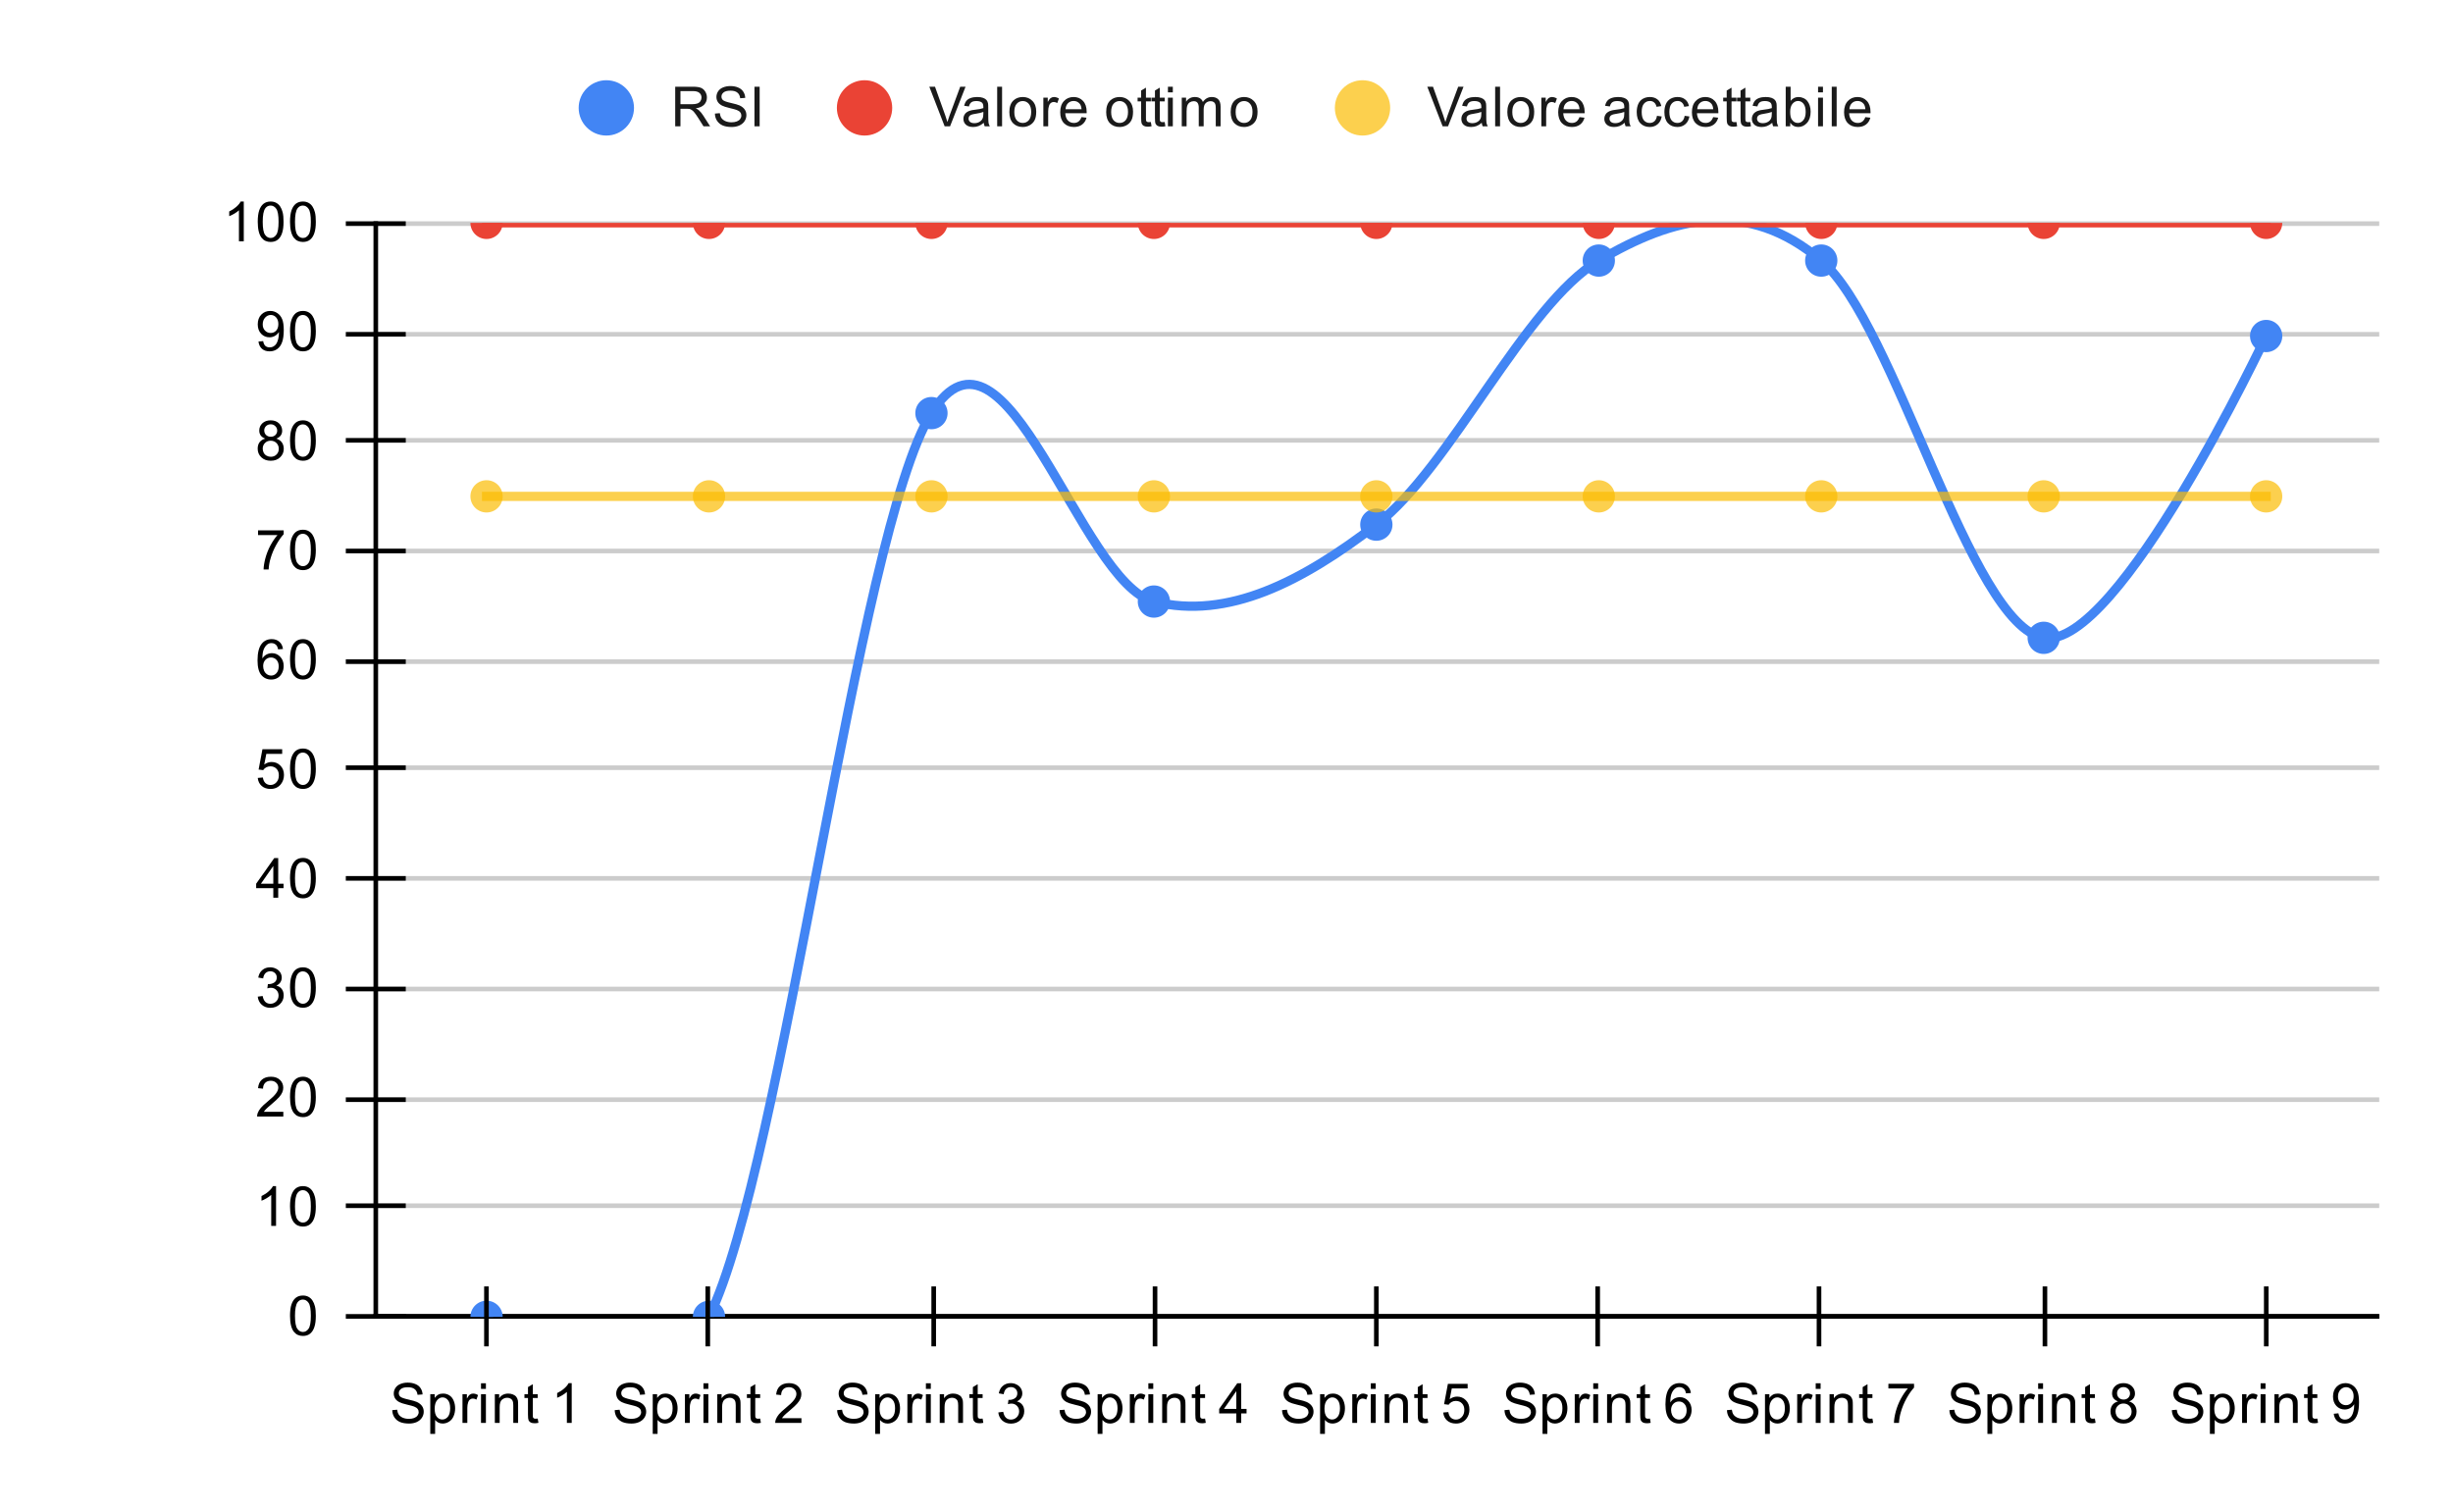 <svg version="1.1" viewBox="0.0 0.0 532.0 328.0" fill="none" stroke="none" stroke-linecap="square" stroke-miterlimit="10" width="532" height="328" xmlns:xlink="http://www.w3.org/1999/xlink" xmlns="http://www.w3.org/2000/svg"><path fill="#ffffff" d="M0 0L532.0 0L532.0 328.0L0 328.0L0 0Z" fill-rule="nonzero"/><path stroke="#333333" stroke-width="1.0" stroke-linecap="butt" d="M81.5 285.5L515.5 285.5" fill-rule="nonzero"/><path stroke="#cccccc" stroke-width="1.0" stroke-linecap="butt" d="M81.5 261.5L515.5 261.5" fill-rule="nonzero"/><path stroke="#cccccc" stroke-width="1.0" stroke-linecap="butt" d="M81.5 238.5L515.5 238.5" fill-rule="nonzero"/><path stroke="#cccccc" stroke-width="1.0" stroke-linecap="butt" d="M81.5 214.5L515.5 214.5" fill-rule="nonzero"/><path stroke="#cccccc" stroke-width="1.0" stroke-linecap="butt" d="M81.5 190.5L515.5 190.5" fill-rule="nonzero"/><path stroke="#cccccc" stroke-width="1.0" stroke-linecap="butt" d="M81.5 166.5L515.5 166.5" fill-rule="nonzero"/><path stroke="#cccccc" stroke-width="1.0" stroke-linecap="butt" d="M81.5 143.5L515.5 143.5" fill-rule="nonzero"/><path stroke="#cccccc" stroke-width="1.0" stroke-linecap="butt" d="M81.5 119.5L515.5 119.5" fill-rule="nonzero"/><path stroke="#cccccc" stroke-width="1.0" stroke-linecap="butt" d="M81.5 95.5L515.5 95.5" fill-rule="nonzero"/><path stroke="#cccccc" stroke-width="1.0" stroke-linecap="butt" d="M81.5 72.5L515.5 72.5" fill-rule="nonzero"/><path stroke="#cccccc" stroke-width="1.0" stroke-linecap="butt" d="M81.5 48.5L515.5 48.5" fill-rule="nonzero"/><path stroke="#000000" stroke-width="1.0" stroke-linecap="butt" d="M515.5 285.5L81.5 285.5" fill-rule="nonzero"/><path stroke="#000000" stroke-width="1.0" stroke-linecap="butt" d="M81.5 285.5L81.5 48.5" fill-rule="nonzero"/><clipPath id="id_0"><path d="M81.4 48.333L515.6 48.333L515.6 285.6L81.4 285.6L81.4 48.333Z" clip-rule="nonzero"/></clipPath><path stroke="#4285f4" stroke-width="2.0" stroke-linecap="butt" clip-path="url(#id_0)" d="M105.522 285.6C105.522 285.6 137.685 318.267 153.767 285.6C169.848 252.933 185.93 115.453 202.011 89.597C218.093 63.741 234.174 126.433 250.256 130.464C266.337 134.496 282.419 126.111 298.5 113.786C314.581 101.461 330.663 66.06 346.744 56.515C362.826 46.97 378.907 42.879 394.989 56.515C411.07 70.151 427.152 135.604 443.233 138.331C459.315 141.058 491.478 72.878 491.478 72.878" fill-rule="nonzero"/><path stroke="#ea4335" stroke-width="2.0" stroke-linecap="butt" clip-path="url(#id_0)" d="M105.522 48.333C105.522 48.333 137.685 48.333 153.767 48.333C169.848 48.333 185.93 48.333 202.011 48.333C218.093 48.333 234.174 48.333 250.256 48.333C266.337 48.333 282.419 48.333 298.5 48.333C314.581 48.333 330.663 48.333 346.744 48.333C362.826 48.333 378.907 48.333 394.989 48.333C411.07 48.333 427.152 48.333 443.233 48.333C459.315 48.333 491.478 48.333 491.478 48.333" fill-rule="nonzero"/><path stroke="#fbbc04" stroke-width="2.0" stroke-linecap="butt" stroke-opacity="0.702" clip-path="url(#id_0)" d="M105.522 107.65C105.522 107.65 137.685 107.65 153.767 107.65C169.848 107.65 185.93 107.65 202.011 107.65C218.093 107.65 234.174 107.65 250.256 107.65C266.337 107.65 282.419 107.65 298.5 107.65C314.581 107.65 330.663 107.65 346.744 107.65C362.826 107.65 378.907 107.65 394.989 107.65C411.07 107.65 427.152 107.65 443.233 107.65C459.315 107.65 491.478 107.65 491.478 107.65" fill-rule="nonzero"/><path fill="#4285f4" clip-path="url(#id_0)" d="M109.022 285.6C109.022 287.533 107.455 289.1 105.522 289.1C103.589 289.1 102.022 287.533 102.022 285.6C102.022 283.667 103.589 282.1 105.522 282.1C107.455 282.1 109.022 283.667 109.022 285.6Z" fill-rule="nonzero"/><path fill="#4285f4" clip-path="url(#id_0)" d="M157.267 285.6C157.267 287.533 155.7 289.1 153.767 289.1C151.834 289.1 150.267 287.533 150.267 285.6C150.267 283.667 151.834 282.1 153.767 282.1C155.7 282.1 157.267 283.667 157.267 285.6Z" fill-rule="nonzero"/><path fill="#4285f4" clip-path="url(#id_0)" d="M205.511 89.597C205.511 91.53 203.944 93.097 202.011 93.097C200.078 93.097 198.511 91.53 198.511 89.597C198.511 87.664 200.078 86.097 202.011 86.097C203.944 86.097 205.511 87.664 205.511 89.597Z" fill-rule="nonzero"/><path fill="#4285f4" clip-path="url(#id_0)" d="M253.756 130.464C253.756 132.397 252.189 133.964 250.256 133.964C248.323 133.964 246.756 132.397 246.756 130.464C246.756 128.531 248.323 126.964 250.256 126.964C252.189 126.964 253.756 128.531 253.756 130.464Z" fill-rule="nonzero"/><path fill="#4285f4" clip-path="url(#id_0)" d="M302.0 113.786C302.0 115.719 300.433 117.286 298.5 117.286C296.567 117.286 295.0 115.719 295.0 113.786C295.0 111.853 296.567 110.286 298.5 110.286C300.433 110.286 302.0 111.853 302.0 113.786Z" fill-rule="nonzero"/><path fill="#4285f4" clip-path="url(#id_0)" d="M350.244 56.515C350.244 58.448 348.677 60.015 346.744 60.015C344.811 60.015 343.244 58.448 343.244 56.515C343.244 54.582 344.811 53.015 346.744 53.015C348.677 53.015 350.244 54.582 350.244 56.515Z" fill-rule="nonzero"/><path fill="#4285f4" clip-path="url(#id_0)" d="M398.489 56.515C398.489 58.448 396.922 60.015 394.989 60.015C393.056 60.015 391.489 58.448 391.489 56.515C391.489 54.582 393.056 53.015 394.989 53.015C396.922 53.015 398.489 54.582 398.489 56.515Z" fill-rule="nonzero"/><path fill="#4285f4" clip-path="url(#id_0)" d="M446.733 138.331C446.733 140.264 445.166 141.831 443.233 141.831C441.3 141.831 439.733 140.264 439.733 138.331C439.733 136.398 441.3 134.831 443.233 134.831C445.166 134.831 446.733 136.398 446.733 138.331Z" fill-rule="nonzero"/><path fill="#4285f4" clip-path="url(#id_0)" d="M494.978 72.878C494.978 74.811 493.411 76.378 491.478 76.378C489.545 76.378 487.978 74.811 487.978 72.878C487.978 70.945 489.545 69.378 491.478 69.378C493.411 69.378 494.978 70.945 494.978 72.878Z" fill-rule="nonzero"/><path fill="#ea4335" clip-path="url(#id_0)" d="M109.022 48.333C109.022 50.266 107.455 51.833 105.522 51.833C103.589 51.833 102.022 50.266 102.022 48.333C102.022 46.4 103.589 44.833 105.522 44.833C107.455 44.833 109.022 46.4 109.022 48.333Z" fill-rule="nonzero"/><path fill="#ea4335" clip-path="url(#id_0)" d="M157.267 48.333C157.267 50.266 155.7 51.833 153.767 51.833C151.834 51.833 150.267 50.266 150.267 48.333C150.267 46.4 151.834 44.833 153.767 44.833C155.7 44.833 157.267 46.4 157.267 48.333Z" fill-rule="nonzero"/><path fill="#ea4335" clip-path="url(#id_0)" d="M205.511 48.333C205.511 50.266 203.944 51.833 202.011 51.833C200.078 51.833 198.511 50.266 198.511 48.333C198.511 46.4 200.078 44.833 202.011 44.833C203.944 44.833 205.511 46.4 205.511 48.333Z" fill-rule="nonzero"/><path fill="#ea4335" clip-path="url(#id_0)" d="M253.756 48.333C253.756 50.266 252.189 51.833 250.256 51.833C248.323 51.833 246.756 50.266 246.756 48.333C246.756 46.4 248.323 44.833 250.256 44.833C252.189 44.833 253.756 46.4 253.756 48.333Z" fill-rule="nonzero"/><path fill="#ea4335" clip-path="url(#id_0)" d="M302.0 48.333C302.0 50.266 300.433 51.833 298.5 51.833C296.567 51.833 295.0 50.266 295.0 48.333C295.0 46.4 296.567 44.833 298.5 44.833C300.433 44.833 302.0 46.4 302.0 48.333Z" fill-rule="nonzero"/><path fill="#ea4335" clip-path="url(#id_0)" d="M350.244 48.333C350.244 50.266 348.677 51.833 346.744 51.833C344.811 51.833 343.244 50.266 343.244 48.333C343.244 46.4 344.811 44.833 346.744 44.833C348.677 44.833 350.244 46.4 350.244 48.333Z" fill-rule="nonzero"/><path fill="#ea4335" clip-path="url(#id_0)" d="M398.489 48.333C398.489 50.266 396.922 51.833 394.989 51.833C393.056 51.833 391.489 50.266 391.489 48.333C391.489 46.4 393.056 44.833 394.989 44.833C396.922 44.833 398.489 46.4 398.489 48.333Z" fill-rule="nonzero"/><path fill="#ea4335" clip-path="url(#id_0)" d="M446.733 48.333C446.733 50.266 445.166 51.833 443.233 51.833C441.3 51.833 439.733 50.266 439.733 48.333C439.733 46.4 441.3 44.833 443.233 44.833C445.166 44.833 446.733 46.4 446.733 48.333Z" fill-rule="nonzero"/><path fill="#ea4335" clip-path="url(#id_0)" d="M494.978 48.333C494.978 50.266 493.411 51.833 491.478 51.833C489.545 51.833 487.978 50.266 487.978 48.333C487.978 46.4 489.545 44.833 491.478 44.833C493.411 44.833 494.978 46.4 494.978 48.333Z" fill-rule="nonzero"/><path fill="#fbbc04" fill-opacity="0.702" clip-path="url(#id_0)" d="M109.022 107.65C109.022 109.583 107.455 111.15 105.522 111.15C103.589 111.15 102.022 109.583 102.022 107.65C102.022 105.717 103.589 104.15 105.522 104.15C107.455 104.15 109.022 105.717 109.022 107.65Z" fill-rule="nonzero"/><path fill="#fbbc04" fill-opacity="0.702" clip-path="url(#id_0)" d="M157.267 107.65C157.267 109.583 155.7 111.15 153.767 111.15C151.834 111.15 150.267 109.583 150.267 107.65C150.267 105.717 151.834 104.15 153.767 104.15C155.7 104.15 157.267 105.717 157.267 107.65Z" fill-rule="nonzero"/><path fill="#fbbc04" fill-opacity="0.702" clip-path="url(#id_0)" d="M205.511 107.65C205.511 109.583 203.944 111.15 202.011 111.15C200.078 111.15 198.511 109.583 198.511 107.65C198.511 105.717 200.078 104.15 202.011 104.15C203.944 104.15 205.511 105.717 205.511 107.65Z" fill-rule="nonzero"/><path fill="#fbbc04" fill-opacity="0.702" clip-path="url(#id_0)" d="M253.756 107.65C253.756 109.583 252.189 111.15 250.256 111.15C248.323 111.15 246.756 109.583 246.756 107.65C246.756 105.717 248.323 104.15 250.256 104.15C252.189 104.15 253.756 105.717 253.756 107.65Z" fill-rule="nonzero"/><path fill="#fbbc04" fill-opacity="0.702" clip-path="url(#id_0)" d="M302.0 107.65C302.0 109.583 300.433 111.15 298.5 111.15C296.567 111.15 295.0 109.583 295.0 107.65C295.0 105.717 296.567 104.15 298.5 104.15C300.433 104.15 302.0 105.717 302.0 107.65Z" fill-rule="nonzero"/><path fill="#fbbc04" fill-opacity="0.702" clip-path="url(#id_0)" d="M350.244 107.65C350.244 109.583 348.677 111.15 346.744 111.15C344.811 111.15 343.244 109.583 343.244 107.65C343.244 105.717 344.811 104.15 346.744 104.15C348.677 104.15 350.244 105.717 350.244 107.65Z" fill-rule="nonzero"/><path fill="#fbbc04" fill-opacity="0.702" clip-path="url(#id_0)" d="M398.489 107.65C398.489 109.583 396.922 111.15 394.989 111.15C393.056 111.15 391.489 109.583 391.489 107.65C391.489 105.717 393.056 104.15 394.989 104.15C396.922 104.15 398.489 105.717 398.489 107.65Z" fill-rule="nonzero"/><path fill="#fbbc04" fill-opacity="0.702" clip-path="url(#id_0)" d="M446.733 107.65C446.733 109.583 445.166 111.15 443.233 111.15C441.3 111.15 439.733 109.583 439.733 107.65C439.733 105.717 441.3 104.15 443.233 104.15C445.166 104.15 446.733 105.717 446.733 107.65Z" fill-rule="nonzero"/><path fill="#fbbc04" fill-opacity="0.702" clip-path="url(#id_0)" d="M494.978 107.65C494.978 109.583 493.411 111.15 491.478 111.15C489.545 111.15 487.978 109.583 487.978 107.65C487.978 105.717 489.545 104.15 491.478 104.15C493.411 104.15 494.978 105.717 494.978 107.65Z" fill-rule="nonzero"/><path stroke="#000000" stroke-width="1.0" stroke-linecap="butt" d="M105.5 291.5L105.5 279.5" fill-rule="nonzero"/><path stroke="#000000" stroke-width="1.0" stroke-linecap="butt" d="M153.5 291.5L153.5 279.5" fill-rule="nonzero"/><path stroke="#000000" stroke-width="1.0" stroke-linecap="butt" d="M202.5 291.5L202.5 279.5" fill-rule="nonzero"/><path stroke="#000000" stroke-width="1.0" stroke-linecap="butt" d="M250.5 291.5L250.5 279.5" fill-rule="nonzero"/><path stroke="#000000" stroke-width="1.0" stroke-linecap="butt" d="M298.5 291.5L298.5 279.5" fill-rule="nonzero"/><path stroke="#000000" stroke-width="1.0" stroke-linecap="butt" d="M346.5 291.5L346.5 279.5" fill-rule="nonzero"/><path stroke="#000000" stroke-width="1.0" stroke-linecap="butt" d="M394.5 291.5L394.5 279.5" fill-rule="nonzero"/><path stroke="#000000" stroke-width="1.0" stroke-linecap="butt" d="M443.5 291.5L443.5 279.5" fill-rule="nonzero"/><path stroke="#000000" stroke-width="1.0" stroke-linecap="butt" d="M491.5 291.5L491.5 279.5" fill-rule="nonzero"/><path stroke="#000000" stroke-width="1.0" stroke-linecap="butt" d="M75.5 285.5L87.5 285.5" fill-rule="nonzero"/><path stroke="#000000" stroke-width="1.0" stroke-linecap="butt" d="M75.5 261.5L87.5 261.5" fill-rule="nonzero"/><path stroke="#000000" stroke-width="1.0" stroke-linecap="butt" d="M75.5 238.5L87.5 238.5" fill-rule="nonzero"/><path stroke="#000000" stroke-width="1.0" stroke-linecap="butt" d="M75.5 214.5L87.5 214.5" fill-rule="nonzero"/><path stroke="#000000" stroke-width="1.0" stroke-linecap="butt" d="M75.5 190.5L87.5 190.5" fill-rule="nonzero"/><path stroke="#000000" stroke-width="1.0" stroke-linecap="butt" d="M75.5 166.5L87.5 166.5" fill-rule="nonzero"/><path stroke="#000000" stroke-width="1.0" stroke-linecap="butt" d="M75.5 143.5L87.5 143.5" fill-rule="nonzero"/><path stroke="#000000" stroke-width="1.0" stroke-linecap="butt" d="M75.5 119.5L87.5 119.5" fill-rule="nonzero"/><path stroke="#000000" stroke-width="1.0" stroke-linecap="butt" d="M75.5 95.5L87.5 95.5" fill-rule="nonzero"/><path stroke="#000000" stroke-width="1.0" stroke-linecap="butt" d="M75.5 72.5L87.5 72.5" fill-rule="nonzero"/><path stroke="#000000" stroke-width="1.0" stroke-linecap="butt" d="M75.5 48.5L87.5 48.5" fill-rule="nonzero"/><path fill="#000000" d="M62.9 285.366Q62.9 283.834 63.212 282.913Q63.525 281.975 64.134 281.475Q64.759 280.975 65.697 280.975Q66.384 280.975 66.9 281.256Q67.431 281.538 67.775 282.069Q68.119 282.584 68.306 283.334Q68.494 284.084 68.494 285.366Q68.494 286.881 68.181 287.803Q67.884 288.725 67.259 289.241Q66.65 289.741 65.697 289.741Q64.463 289.741 63.744 288.85Q62.9 287.788 62.9 285.366ZM63.978 285.366Q63.978 287.475 64.478 288.178Q64.978 288.881 65.697 288.881Q66.431 288.881 66.916 288.178Q67.416 287.475 67.416 285.366Q67.416 283.241 66.916 282.553Q66.431 281.85 65.681 281.85Q64.963 281.85 64.525 282.459Q63.978 283.241 63.978 285.366Z" fill-rule="nonzero"/><path fill="#000000" d="M59.869 265.873L58.822 265.873L58.822 259.155Q58.431 259.514 57.806 259.889Q57.197 260.248 56.712 260.42L56.712 259.405Q57.587 258.983 58.244 258.405Q58.916 257.811 59.197 257.248L59.869 257.248L59.869 265.873ZM62.9 261.639Q62.9 260.108 63.212 259.186Q63.525 258.248 64.134 257.748Q64.759 257.248 65.697 257.248Q66.384 257.248 66.9 257.53Q67.431 257.811 67.775 258.342Q68.119 258.858 68.306 259.608Q68.494 260.358 68.494 261.639Q68.494 263.155 68.181 264.076Q67.884 264.998 67.259 265.514Q66.65 266.014 65.697 266.014Q64.463 266.014 63.744 265.123Q62.9 264.061 62.9 261.639ZM63.978 261.639Q63.978 263.748 64.478 264.451Q64.978 265.155 65.697 265.155Q66.431 265.155 66.916 264.451Q67.416 263.748 67.416 261.639Q67.416 259.514 66.916 258.826Q66.431 258.123 65.681 258.123Q64.963 258.123 64.525 258.733Q63.978 259.514 63.978 261.639Z" fill-rule="nonzero"/><path fill="#000000" d="M61.447 241.131L61.447 242.147L55.759 242.147Q55.759 241.772 55.884 241.412Q56.103 240.834 56.572 240.272Q57.056 239.709 57.962 238.975Q59.369 237.819 59.853 237.147Q60.353 236.475 60.353 235.881Q60.353 235.256 59.9 234.834Q59.447 234.397 58.728 234.397Q57.962 234.397 57.509 234.85Q57.056 235.303 57.041 236.115L55.962 236.006Q56.072 234.787 56.791 234.162Q57.525 233.522 58.759 233.522Q59.994 233.522 60.712 234.209Q61.431 234.897 61.431 235.912Q61.431 236.428 61.212 236.928Q61.009 237.412 60.509 237.975Q60.025 238.522 58.9 239.475Q57.947 240.272 57.666 240.569Q57.4 240.85 57.228 241.131L61.447 241.131ZM62.9 237.912Q62.9 236.381 63.212 235.459Q63.525 234.522 64.134 234.022Q64.759 233.522 65.697 233.522Q66.384 233.522 66.9 233.803Q67.431 234.084 67.775 234.615Q68.119 235.131 68.306 235.881Q68.494 236.631 68.494 237.912Q68.494 239.428 68.181 240.35Q67.884 241.272 67.259 241.787Q66.65 242.287 65.697 242.287Q64.463 242.287 63.744 241.397Q62.9 240.334 62.9 237.912ZM63.978 237.912Q63.978 240.022 64.478 240.725Q64.978 241.428 65.697 241.428Q66.431 241.428 66.916 240.725Q67.416 240.022 67.416 237.912Q67.416 235.787 66.916 235.1Q66.431 234.397 65.681 234.397Q64.963 234.397 64.525 235.006Q63.978 235.787 63.978 237.912Z" fill-rule="nonzero"/><path fill="#000000" d="M55.9 216.154L56.962 216.014Q57.134 216.904 57.572 217.311Q58.009 217.701 58.634 217.701Q59.384 217.701 59.9 217.186Q60.416 216.67 60.416 215.904Q60.416 215.186 59.931 214.717Q59.462 214.232 58.728 214.232Q58.431 214.232 57.978 214.357L58.103 213.42Q58.212 213.436 58.275 213.436Q58.947 213.436 59.478 213.092Q60.025 212.732 60.025 211.998Q60.025 211.42 59.634 211.045Q59.244 210.654 58.619 210.654Q58.009 210.654 57.587 211.045Q57.181 211.436 57.072 212.201L56.009 212.014Q56.197 210.967 56.884 210.389Q57.572 209.795 58.587 209.795Q59.291 209.795 59.884 210.107Q60.478 210.404 60.791 210.92Q61.103 211.436 61.103 212.029Q61.103 212.576 60.806 213.045Q60.509 213.498 59.931 213.764Q60.681 213.936 61.103 214.498Q61.525 215.045 61.525 215.889Q61.525 217.014 60.697 217.795Q59.884 218.576 58.634 218.576Q57.509 218.576 56.759 217.904Q56.009 217.217 55.9 216.154ZM62.9 214.186Q62.9 212.654 63.212 211.732Q63.525 210.795 64.134 210.295Q64.759 209.795 65.697 209.795Q66.384 209.795 66.9 210.076Q67.431 210.357 67.775 210.889Q68.119 211.404 68.306 212.154Q68.494 212.904 68.494 214.186Q68.494 215.701 68.181 216.623Q67.884 217.545 67.259 218.061Q66.65 218.561 65.697 218.561Q64.463 218.561 63.744 217.67Q62.9 216.607 62.9 214.186ZM63.978 214.186Q63.978 216.295 64.478 216.998Q64.978 217.701 65.697 217.701Q66.431 217.701 66.916 216.998Q67.416 216.295 67.416 214.186Q67.416 212.061 66.916 211.373Q66.431 210.67 65.681 210.67Q64.963 210.67 64.525 211.279Q63.978 212.061 63.978 214.186Z" fill-rule="nonzero"/><path fill="#000000" d="M59.275 194.693L59.275 192.631L55.556 192.631L55.556 191.662L59.478 186.1L60.337 186.1L60.337 191.662L61.494 191.662L61.494 192.631L60.337 192.631L60.337 194.693L59.275 194.693ZM59.275 191.662L59.275 187.803L56.587 191.662L59.275 191.662ZM62.9 190.459Q62.9 188.928 63.212 188.006Q63.525 187.068 64.134 186.568Q64.759 186.068 65.697 186.068Q66.384 186.068 66.9 186.35Q67.431 186.631 67.775 187.162Q68.119 187.678 68.306 188.428Q68.494 189.178 68.494 190.459Q68.494 191.975 68.181 192.896Q67.884 193.818 67.259 194.334Q66.65 194.834 65.697 194.834Q64.463 194.834 63.744 193.943Q62.9 192.881 62.9 190.459ZM63.978 190.459Q63.978 192.568 64.478 193.271Q64.978 193.975 65.697 193.975Q66.431 193.975 66.916 193.271Q67.416 192.568 67.416 190.459Q67.416 188.334 66.916 187.646Q66.431 186.943 65.681 186.943Q64.963 186.943 64.525 187.553Q63.978 188.334 63.978 190.459Z" fill-rule="nonzero"/><path fill="#000000" d="M55.9 168.717L57.009 168.623Q57.134 169.435 57.572 169.842Q58.025 170.248 58.666 170.248Q59.416 170.248 59.947 169.67Q60.478 169.092 60.478 168.154Q60.478 167.248 59.962 166.732Q59.462 166.201 58.634 166.201Q58.134 166.201 57.712 166.435Q57.306 166.67 57.072 167.029L56.087 166.904L56.916 162.498L61.197 162.498L61.197 163.498L57.759 163.498L57.306 165.81Q58.072 165.264 58.916 165.264Q60.041 165.264 60.806 166.045Q61.587 166.826 61.587 168.06Q61.587 169.217 60.916 170.076Q60.087 171.107 58.666 171.107Q57.494 171.107 56.744 170.451Q56.009 169.795 55.9 168.717ZM62.9 166.732Q62.9 165.201 63.212 164.279Q63.525 163.342 64.134 162.842Q64.759 162.342 65.697 162.342Q66.384 162.342 66.9 162.623Q67.431 162.904 67.775 163.435Q68.119 163.951 68.306 164.701Q68.494 165.451 68.494 166.732Q68.494 168.248 68.181 169.17Q67.884 170.092 67.259 170.607Q66.65 171.107 65.697 171.107Q64.463 171.107 63.744 170.217Q62.9 169.154 62.9 166.732ZM63.978 166.732Q63.978 168.842 64.478 169.545Q64.978 170.248 65.697 170.248Q66.431 170.248 66.916 169.545Q67.416 168.842 67.416 166.732Q67.416 164.607 66.916 163.92Q66.431 163.217 65.681 163.217Q64.963 163.217 64.525 163.826Q63.978 164.607 63.978 166.732Z" fill-rule="nonzero"/><path fill="#000000" d="M61.369 140.756L60.322 140.834Q60.181 140.209 59.931 139.928Q59.494 139.474 58.869 139.474Q58.369 139.474 57.978 139.756Q57.494 140.131 57.197 140.834Q56.916 141.521 56.9 142.803Q57.275 142.224 57.822 141.943Q58.384 141.662 58.994 141.662Q60.041 141.662 60.775 142.443Q61.525 143.224 61.525 144.443Q61.525 145.256 61.166 145.959Q60.822 146.646 60.212 147.021Q59.603 147.381 58.837 147.381Q57.509 147.381 56.681 146.412Q55.853 145.443 55.853 143.224Q55.853 140.724 56.775 139.599Q57.572 138.615 58.931 138.615Q59.947 138.615 60.587 139.193Q61.244 139.756 61.369 140.756ZM57.072 144.459Q57.072 145.006 57.291 145.506Q57.525 145.99 57.931 146.256Q58.353 146.521 58.822 146.521Q59.478 146.521 59.962 145.99Q60.447 145.443 60.447 144.521Q60.447 143.631 59.962 143.115Q59.494 142.599 58.775 142.599Q58.056 142.599 57.556 143.115Q57.072 143.631 57.072 144.459ZM62.9 143.006Q62.9 141.474 63.212 140.553Q63.525 139.615 64.134 139.115Q64.759 138.615 65.697 138.615Q66.384 138.615 66.9 138.896Q67.431 139.178 67.775 139.709Q68.119 140.224 68.306 140.974Q68.494 141.724 68.494 143.006Q68.494 144.521 68.181 145.443Q67.884 146.365 67.259 146.881Q66.65 147.381 65.697 147.381Q64.463 147.381 63.744 146.49Q62.9 145.428 62.9 143.006ZM63.978 143.006Q63.978 145.115 64.478 145.818Q64.978 146.521 65.697 146.521Q66.431 146.521 66.916 145.818Q67.416 145.115 67.416 143.006Q67.416 140.881 66.916 140.193Q66.431 139.49 65.681 139.49Q64.963 139.49 64.525 140.099Q63.978 140.881 63.978 143.006Z" fill-rule="nonzero"/><path fill="#000000" d="M55.962 116.045L55.962 115.029L61.525 115.029L61.525 115.857Q60.712 116.732 59.9 118.185Q59.103 119.623 58.666 121.154Q58.337 122.232 58.259 123.513L57.166 123.513Q57.181 122.498 57.556 121.06Q57.947 119.623 58.65 118.295Q59.369 116.966 60.181 116.045L55.962 116.045ZM62.9 119.279Q62.9 117.748 63.212 116.826Q63.525 115.888 64.134 115.388Q64.759 114.888 65.697 114.888Q66.384 114.888 66.9 115.17Q67.431 115.451 67.775 115.982Q68.119 116.498 68.306 117.248Q68.494 117.998 68.494 119.279Q68.494 120.795 68.181 121.716Q67.884 122.638 67.259 123.154Q66.65 123.654 65.697 123.654Q64.463 123.654 63.744 122.763Q62.9 121.701 62.9 119.279ZM63.978 119.279Q63.978 121.388 64.478 122.091Q64.978 122.795 65.697 122.795Q66.431 122.795 66.916 122.091Q67.416 121.388 67.416 119.279Q67.416 117.154 66.916 116.466Q66.431 115.763 65.681 115.763Q64.963 115.763 64.525 116.373Q63.978 117.154 63.978 119.279Z" fill-rule="nonzero"/><path fill="#000000" d="M57.525 95.13Q56.869 94.88 56.541 94.443Q56.228 93.99 56.228 93.38Q56.228 92.443 56.9 91.802Q57.587 91.162 58.697 91.162Q59.822 91.162 60.509 91.818Q61.197 92.474 61.197 93.412Q61.197 94.005 60.884 94.443Q60.572 94.88 59.931 95.13Q60.728 95.38 61.134 95.959Q61.541 96.537 61.541 97.334Q61.541 98.427 60.759 99.177Q59.994 99.927 58.712 99.927Q57.447 99.927 56.666 99.177Q55.884 98.427 55.884 97.302Q55.884 96.459 56.306 95.896Q56.744 95.334 57.525 95.13ZM57.306 93.334Q57.306 93.943 57.697 94.334Q58.103 94.724 58.728 94.724Q59.337 94.724 59.728 94.349Q60.119 93.959 60.119 93.396Q60.119 92.818 59.712 92.427Q59.306 92.021 58.712 92.021Q58.103 92.021 57.697 92.412Q57.306 92.802 57.306 93.334ZM56.978 97.302Q56.978 97.755 57.181 98.177Q57.4 98.599 57.822 98.834Q58.244 99.068 58.728 99.068Q59.478 99.068 59.962 98.584Q60.462 98.099 60.462 97.349Q60.462 96.584 59.962 96.084Q59.462 95.584 58.697 95.584Q57.947 95.584 57.462 96.084Q56.978 96.568 56.978 97.302ZM62.9 95.552Q62.9 94.021 63.212 93.099Q63.525 92.162 64.134 91.662Q64.759 91.162 65.697 91.162Q66.384 91.162 66.9 91.443Q67.431 91.724 67.775 92.255Q68.119 92.771 68.306 93.521Q68.494 94.271 68.494 95.552Q68.494 97.068 68.181 97.99Q67.884 98.912 67.259 99.427Q66.65 99.927 65.697 99.927Q64.463 99.927 63.744 99.037Q62.9 97.974 62.9 95.552ZM63.978 95.552Q63.978 97.662 64.478 98.365Q64.978 99.068 65.697 99.068Q66.431 99.068 66.916 98.365Q67.416 97.662 67.416 95.552Q67.416 93.427 66.916 92.74Q66.431 92.037 65.681 92.037Q64.963 92.037 64.525 92.646Q63.978 93.427 63.978 95.552Z" fill-rule="nonzero"/><path fill="#000000" d="M56.056 74.076L57.072 73.982Q57.197 74.701 57.556 75.029Q57.931 75.341 58.494 75.341Q58.978 75.341 59.337 75.123Q59.712 74.888 59.947 74.529Q60.181 74.154 60.337 73.529Q60.494 72.888 60.494 72.232Q60.494 72.154 60.494 72.013Q60.181 72.513 59.634 72.841Q59.087 73.154 58.447 73.154Q57.369 73.154 56.634 72.388Q55.9 71.607 55.9 70.341Q55.9 69.029 56.666 68.232Q57.447 67.435 58.603 67.435Q59.431 67.435 60.119 67.888Q60.822 68.341 61.181 69.185Q61.541 70.013 61.541 71.591Q61.541 73.232 61.181 74.216Q60.837 75.185 60.119 75.701Q59.416 76.201 58.478 76.201Q57.462 76.201 56.822 75.654Q56.181 75.091 56.056 74.076ZM60.369 70.279Q60.369 69.373 59.884 68.841Q59.416 68.31 58.728 68.31Q58.025 68.31 57.494 68.888Q56.978 69.451 56.978 70.373Q56.978 71.185 57.478 71.701Q57.978 72.216 58.697 72.216Q59.431 72.216 59.9 71.701Q60.369 71.185 60.369 70.279ZM62.9 71.826Q62.9 70.294 63.212 69.373Q63.525 68.435 64.134 67.935Q64.759 67.435 65.697 67.435Q66.384 67.435 66.9 67.716Q67.431 67.998 67.775 68.529Q68.119 69.044 68.306 69.794Q68.494 70.544 68.494 71.826Q68.494 73.341 68.181 74.263Q67.884 75.185 67.259 75.701Q66.65 76.201 65.697 76.201Q64.463 76.201 63.744 75.31Q62.9 74.248 62.9 71.826ZM63.978 71.826Q63.978 73.935 64.478 74.638Q64.978 75.341 65.697 75.341Q66.431 75.341 66.916 74.638Q67.416 73.935 67.416 71.826Q67.416 69.701 66.916 69.013Q66.431 68.31 65.681 68.31Q64.963 68.31 64.525 68.919Q63.978 69.701 63.978 71.826Z" fill-rule="nonzero"/><path fill="#000000" d="M52.869 52.333L51.822 52.333L51.822 45.615Q51.431 45.974 50.806 46.349Q50.197 46.708 49.712 46.88L49.712 45.865Q50.587 45.443 51.244 44.865Q51.916 44.271 52.197 43.708L52.869 43.708L52.869 52.333ZM55.9 48.099Q55.9 46.568 56.212 45.646Q56.525 44.708 57.134 44.208Q57.759 43.708 58.697 43.708Q59.384 43.708 59.9 43.99Q60.431 44.271 60.775 44.802Q61.119 45.318 61.306 46.068Q61.494 46.818 61.494 48.099Q61.494 49.615 61.181 50.536Q60.884 51.458 60.259 51.974Q59.65 52.474 58.697 52.474Q57.462 52.474 56.744 51.583Q55.9 50.521 55.9 48.099ZM56.978 48.099Q56.978 50.208 57.478 50.911Q57.978 51.615 58.697 51.615Q59.431 51.615 59.916 50.911Q60.416 50.208 60.416 48.099Q60.416 45.974 59.916 45.286Q59.431 44.583 58.681 44.583Q57.962 44.583 57.525 45.193Q56.978 45.974 56.978 48.099ZM62.9 48.099Q62.9 46.568 63.212 45.646Q63.525 44.708 64.134 44.208Q64.759 43.708 65.697 43.708Q66.384 43.708 66.9 43.99Q67.431 44.271 67.775 44.802Q68.119 45.318 68.306 46.068Q68.494 46.818 68.494 48.099Q68.494 49.615 68.181 50.536Q67.884 51.458 67.259 51.974Q66.65 52.474 65.697 52.474Q64.463 52.474 63.744 51.583Q62.9 50.521 62.9 48.099ZM63.978 48.099Q63.978 50.208 64.478 50.911Q64.978 51.615 65.697 51.615Q66.431 51.615 66.916 50.911Q67.416 50.208 67.416 48.099Q67.416 45.974 66.916 45.286Q66.431 44.583 65.681 44.583Q64.963 44.583 64.525 45.193Q63.978 45.974 63.978 48.099Z" fill-rule="nonzero"/><path fill="#000000" d="M85.069 305.834L86.132 305.741Q86.21 306.397 86.491 306.803Q86.772 307.209 87.35 307.475Q87.944 307.725 88.678 307.725Q89.319 307.725 89.819 307.538Q90.319 307.334 90.553 307.006Q90.803 306.663 90.803 306.272Q90.803 305.866 90.569 305.569Q90.335 305.256 89.803 305.053Q89.444 304.913 88.257 304.631Q87.085 304.35 86.616 304.1Q85.991 303.772 85.694 303.303Q85.397 302.819 85.397 302.225Q85.397 301.584 85.757 301.022Q86.132 300.444 86.835 300.163Q87.553 299.866 88.413 299.866Q89.366 299.866 90.1 300.178Q90.835 300.475 91.225 301.084Q91.616 301.678 91.647 302.428L90.553 302.506Q90.46 301.694 89.944 301.288Q89.444 300.866 88.46 300.866Q87.428 300.866 86.96 301.241Q86.491 301.616 86.491 302.147Q86.491 302.616 86.819 302.913Q87.147 303.209 88.522 303.522Q89.913 303.834 90.428 304.069Q91.178 304.428 91.538 304.959Q91.897 305.475 91.897 306.178Q91.897 306.866 91.507 307.475Q91.116 308.069 90.382 308.413Q89.647 308.741 88.725 308.741Q87.553 308.741 86.757 308.413Q85.975 308.069 85.522 307.381Q85.085 306.694 85.069 305.834ZM93.319 310.991L93.319 302.381L94.272 302.381L94.272 303.178Q94.616 302.709 95.038 302.475Q95.475 302.241 96.085 302.241Q96.882 302.241 97.491 302.647Q98.1 303.053 98.397 303.803Q98.71 304.553 98.71 305.444Q98.71 306.397 98.366 307.163Q98.038 307.928 97.382 308.334Q96.725 308.741 96.007 308.741Q95.475 308.741 95.053 308.522Q94.632 308.288 94.366 307.959L94.366 310.991L93.319 310.991ZM94.272 305.522Q94.272 306.725 94.757 307.303Q95.241 307.866 95.928 307.866Q96.632 307.866 97.132 307.272Q97.632 306.678 97.632 305.428Q97.632 304.241 97.147 303.663Q96.663 303.069 95.975 303.069Q95.303 303.069 94.788 303.694Q94.272 304.319 94.272 305.522ZM100.303 308.6L100.303 302.381L101.257 302.381L101.257 303.319Q101.616 302.663 101.913 302.459Q102.225 302.241 102.6 302.241Q103.132 302.241 103.678 302.569L103.319 303.553Q102.928 303.319 102.553 303.319Q102.194 303.319 101.913 303.538Q101.647 303.741 101.538 304.116Q101.35 304.678 101.35 305.334L101.35 308.6L100.303 308.6ZM104.319 301.225L104.319 300.006L105.382 300.006L105.382 301.225L104.319 301.225ZM104.319 308.6L104.319 302.381L105.382 302.381L105.382 308.6L104.319 308.6ZM107.319 308.6L107.319 302.381L108.257 302.381L108.257 303.256Q108.944 302.241 110.241 302.241Q110.803 302.241 111.272 302.444Q111.757 302.647 111.991 302.975Q112.225 303.303 112.319 303.741Q112.366 304.038 112.366 304.772L112.366 308.6L111.319 308.6L111.319 304.819Q111.319 304.163 111.194 303.85Q111.069 303.538 110.757 303.35Q110.444 303.147 110.022 303.147Q109.35 303.147 108.85 303.584Q108.366 304.006 108.366 305.194L108.366 308.6L107.319 308.6ZM116.616 307.663L116.772 308.584Q116.319 308.678 115.975 308.678Q115.397 308.678 115.085 308.506Q114.772 308.319 114.632 308.022Q114.507 307.725 114.507 306.772L114.507 303.194L113.741 303.194L113.741 302.381L114.507 302.381L114.507 300.834L115.553 300.209L115.553 302.381L116.616 302.381L116.616 303.194L115.553 303.194L115.553 306.834Q115.553 307.288 115.6 307.413Q115.663 307.538 115.788 307.616Q115.913 307.694 116.147 307.694Q116.335 307.694 116.616 307.663ZM123.991 308.6L122.944 308.6L122.944 301.881Q122.553 302.241 121.928 302.616Q121.319 302.975 120.835 303.147L120.835 302.131Q121.71 301.709 122.366 301.131Q123.038 300.538 123.319 299.975L123.991 299.975L123.991 308.6Z" fill-rule="nonzero"/><path fill="#000000" d="M133.314 305.834L134.376 305.741Q134.454 306.397 134.735 306.803Q135.017 307.209 135.595 307.475Q136.189 307.725 136.923 307.725Q137.564 307.725 138.064 307.538Q138.564 307.334 138.798 307.006Q139.048 306.663 139.048 306.272Q139.048 305.866 138.814 305.569Q138.579 305.256 138.048 305.053Q137.689 304.913 136.501 304.631Q135.329 304.35 134.86 304.1Q134.235 303.772 133.939 303.303Q133.642 302.819 133.642 302.225Q133.642 301.584 134.001 301.022Q134.376 300.444 135.079 300.163Q135.798 299.866 136.657 299.866Q137.61 299.866 138.345 300.178Q139.079 300.475 139.47 301.084Q139.86 301.678 139.892 302.428L138.798 302.506Q138.704 301.694 138.189 301.288Q137.689 300.866 136.704 300.866Q135.673 300.866 135.204 301.241Q134.735 301.616 134.735 302.147Q134.735 302.616 135.064 302.913Q135.392 303.209 136.767 303.522Q138.157 303.834 138.673 304.069Q139.423 304.428 139.782 304.959Q140.142 305.475 140.142 306.178Q140.142 306.866 139.751 307.475Q139.36 308.069 138.626 308.413Q137.892 308.741 136.97 308.741Q135.798 308.741 135.001 308.413Q134.22 308.069 133.767 307.381Q133.329 306.694 133.314 305.834ZM141.564 310.991L141.564 302.381L142.517 302.381L142.517 303.178Q142.86 302.709 143.282 302.475Q143.72 302.241 144.329 302.241Q145.126 302.241 145.735 302.647Q146.345 303.053 146.642 303.803Q146.954 304.553 146.954 305.444Q146.954 306.397 146.61 307.163Q146.282 307.928 145.626 308.334Q144.97 308.741 144.251 308.741Q143.72 308.741 143.298 308.522Q142.876 308.288 142.61 307.959L142.61 310.991L141.564 310.991ZM142.517 305.522Q142.517 306.725 143.001 307.303Q143.485 307.866 144.173 307.866Q144.876 307.866 145.376 307.272Q145.876 306.678 145.876 305.428Q145.876 304.241 145.392 303.663Q144.907 303.069 144.22 303.069Q143.548 303.069 143.032 303.694Q142.517 304.319 142.517 305.522ZM148.548 308.6L148.548 302.381L149.501 302.381L149.501 303.319Q149.86 302.663 150.157 302.459Q150.47 302.241 150.845 302.241Q151.376 302.241 151.923 302.569L151.564 303.553Q151.173 303.319 150.798 303.319Q150.439 303.319 150.157 303.538Q149.892 303.741 149.782 304.116Q149.595 304.678 149.595 305.334L149.595 308.6L148.548 308.6ZM152.564 301.225L152.564 300.006L153.626 300.006L153.626 301.225L152.564 301.225ZM152.564 308.6L152.564 302.381L153.626 302.381L153.626 308.6L152.564 308.6ZM155.564 308.6L155.564 302.381L156.501 302.381L156.501 303.256Q157.189 302.241 158.485 302.241Q159.048 302.241 159.517 302.444Q160.001 302.647 160.235 302.975Q160.47 303.303 160.564 303.741Q160.61 304.038 160.61 304.772L160.61 308.6L159.564 308.6L159.564 304.819Q159.564 304.163 159.439 303.85Q159.314 303.538 159.001 303.35Q158.689 303.147 158.267 303.147Q157.595 303.147 157.095 303.584Q156.61 304.006 156.61 305.194L156.61 308.6L155.564 308.6ZM164.86 307.663L165.017 308.584Q164.564 308.678 164.22 308.678Q163.642 308.678 163.329 308.506Q163.017 308.319 162.876 308.022Q162.751 307.725 162.751 306.772L162.751 303.194L161.985 303.194L161.985 302.381L162.751 302.381L162.751 300.834L163.798 300.209L163.798 302.381L164.86 302.381L164.86 303.194L163.798 303.194L163.798 306.834Q163.798 307.288 163.845 307.413Q163.907 307.538 164.032 307.616Q164.157 307.694 164.392 307.694Q164.579 307.694 164.86 307.663ZM173.814 307.584L173.814 308.6L168.126 308.6Q168.126 308.225 168.251 307.866Q168.47 307.288 168.939 306.725Q169.423 306.163 170.329 305.428Q171.735 304.272 172.22 303.6Q172.72 302.928 172.72 302.334Q172.72 301.709 172.267 301.288Q171.814 300.85 171.095 300.85Q170.329 300.85 169.876 301.303Q169.423 301.756 169.407 302.569L168.329 302.459Q168.439 301.241 169.157 300.616Q169.892 299.975 171.126 299.975Q172.36 299.975 173.079 300.663Q173.798 301.35 173.798 302.366Q173.798 302.881 173.579 303.381Q173.376 303.866 172.876 304.428Q172.392 304.975 171.267 305.928Q170.314 306.725 170.032 307.022Q169.767 307.303 169.595 307.584L173.814 307.584Z" fill-rule="nonzero"/><path fill="#000000" d="M181.558 305.834L182.62 305.741Q182.699 306.397 182.98 306.803Q183.261 307.209 183.839 307.475Q184.433 307.725 185.167 307.725Q185.808 307.725 186.308 307.538Q186.808 307.334 187.042 307.006Q187.292 306.663 187.292 306.272Q187.292 305.866 187.058 305.569Q186.824 305.256 186.292 305.053Q185.933 304.913 184.745 304.631Q183.574 304.35 183.105 304.1Q182.48 303.772 182.183 303.303Q181.886 302.819 181.886 302.225Q181.886 301.584 182.245 301.022Q182.62 300.444 183.324 300.163Q184.042 299.866 184.902 299.866Q185.855 299.866 186.589 300.178Q187.324 300.475 187.714 301.084Q188.105 301.678 188.136 302.428L187.042 302.506Q186.949 301.694 186.433 301.288Q185.933 300.866 184.949 300.866Q183.917 300.866 183.449 301.241Q182.98 301.616 182.98 302.147Q182.98 302.616 183.308 302.913Q183.636 303.209 185.011 303.522Q186.402 303.834 186.917 304.069Q187.667 304.428 188.027 304.959Q188.386 305.475 188.386 306.178Q188.386 306.866 187.995 307.475Q187.605 308.069 186.87 308.413Q186.136 308.741 185.214 308.741Q184.042 308.741 183.245 308.413Q182.464 308.069 182.011 307.381Q181.574 306.694 181.558 305.834ZM189.808 310.991L189.808 302.381L190.761 302.381L190.761 303.178Q191.105 302.709 191.527 302.475Q191.964 302.241 192.574 302.241Q193.37 302.241 193.98 302.647Q194.589 303.053 194.886 303.803Q195.199 304.553 195.199 305.444Q195.199 306.397 194.855 307.163Q194.527 307.928 193.87 308.334Q193.214 308.741 192.495 308.741Q191.964 308.741 191.542 308.522Q191.12 308.288 190.855 307.959L190.855 310.991L189.808 310.991ZM190.761 305.522Q190.761 306.725 191.245 307.303Q191.73 307.866 192.417 307.866Q193.12 307.866 193.62 307.272Q194.12 306.678 194.12 305.428Q194.12 304.241 193.636 303.663Q193.152 303.069 192.464 303.069Q191.792 303.069 191.277 303.694Q190.761 304.319 190.761 305.522ZM196.792 308.6L196.792 302.381L197.745 302.381L197.745 303.319Q198.105 302.663 198.402 302.459Q198.714 302.241 199.089 302.241Q199.62 302.241 200.167 302.569L199.808 303.553Q199.417 303.319 199.042 303.319Q198.683 303.319 198.402 303.538Q198.136 303.741 198.027 304.116Q197.839 304.678 197.839 305.334L197.839 308.6L196.792 308.6ZM200.808 301.225L200.808 300.006L201.87 300.006L201.87 301.225L200.808 301.225ZM200.808 308.6L200.808 302.381L201.87 302.381L201.87 308.6L200.808 308.6ZM203.808 308.6L203.808 302.381L204.745 302.381L204.745 303.256Q205.433 302.241 206.73 302.241Q207.292 302.241 207.761 302.444Q208.245 302.647 208.48 302.975Q208.714 303.303 208.808 303.741Q208.855 304.038 208.855 304.772L208.855 308.6L207.808 308.6L207.808 304.819Q207.808 304.163 207.683 303.85Q207.558 303.538 207.245 303.35Q206.933 303.147 206.511 303.147Q205.839 303.147 205.339 303.584Q204.855 304.006 204.855 305.194L204.855 308.6L203.808 308.6ZM213.105 307.663L213.261 308.584Q212.808 308.678 212.464 308.678Q211.886 308.678 211.574 308.506Q211.261 308.319 211.12 308.022Q210.995 307.725 210.995 306.772L210.995 303.194L210.23 303.194L210.23 302.381L210.995 302.381L210.995 300.834L212.042 300.209L212.042 302.381L213.105 302.381L213.105 303.194L212.042 303.194L212.042 306.834Q212.042 307.288 212.089 307.413Q212.152 307.538 212.277 307.616Q212.402 307.694 212.636 307.694Q212.824 307.694 213.105 307.663ZM216.511 306.334L217.574 306.194Q217.745 307.084 218.183 307.491Q218.62 307.881 219.245 307.881Q219.995 307.881 220.511 307.366Q221.027 306.85 221.027 306.084Q221.027 305.366 220.542 304.897Q220.074 304.413 219.339 304.413Q219.042 304.413 218.589 304.538L218.714 303.6Q218.824 303.616 218.886 303.616Q219.558 303.616 220.089 303.272Q220.636 302.913 220.636 302.178Q220.636 301.6 220.245 301.225Q219.855 300.834 219.23 300.834Q218.62 300.834 218.199 301.225Q217.792 301.616 217.683 302.381L216.62 302.194Q216.808 301.147 217.495 300.569Q218.183 299.975 219.199 299.975Q219.902 299.975 220.495 300.288Q221.089 300.584 221.402 301.1Q221.714 301.616 221.714 302.209Q221.714 302.756 221.417 303.225Q221.12 303.678 220.542 303.944Q221.292 304.116 221.714 304.678Q222.136 305.225 222.136 306.069Q222.136 307.194 221.308 307.975Q220.495 308.756 219.245 308.756Q218.12 308.756 217.37 308.084Q216.62 307.397 216.511 306.334Z" fill-rule="nonzero"/><path fill="#000000" d="M229.802 305.834L230.865 305.741Q230.943 306.397 231.224 306.803Q231.506 307.209 232.084 307.475Q232.677 307.725 233.412 307.725Q234.052 307.725 234.552 307.538Q235.052 307.334 235.287 307.006Q235.537 306.663 235.537 306.272Q235.537 305.866 235.302 305.569Q235.068 305.256 234.537 305.053Q234.177 304.913 232.99 304.631Q231.818 304.35 231.349 304.1Q230.724 303.772 230.427 303.303Q230.131 302.819 230.131 302.225Q230.131 301.584 230.49 301.022Q230.865 300.444 231.568 300.163Q232.287 299.866 233.146 299.866Q234.099 299.866 234.834 300.178Q235.568 300.475 235.959 301.084Q236.349 301.678 236.381 302.428L235.287 302.506Q235.193 301.694 234.677 301.288Q234.177 300.866 233.193 300.866Q232.162 300.866 231.693 301.241Q231.224 301.616 231.224 302.147Q231.224 302.616 231.552 302.913Q231.881 303.209 233.256 303.522Q234.646 303.834 235.162 304.069Q235.912 304.428 236.271 304.959Q236.631 305.475 236.631 306.178Q236.631 306.866 236.24 307.475Q235.849 308.069 235.115 308.413Q234.381 308.741 233.459 308.741Q232.287 308.741 231.49 308.413Q230.709 308.069 230.256 307.381Q229.818 306.694 229.802 305.834ZM238.052 310.991L238.052 302.381L239.006 302.381L239.006 303.178Q239.349 302.709 239.771 302.475Q240.209 302.241 240.818 302.241Q241.615 302.241 242.224 302.647Q242.834 303.053 243.131 303.803Q243.443 304.553 243.443 305.444Q243.443 306.397 243.099 307.163Q242.771 307.928 242.115 308.334Q241.459 308.741 240.74 308.741Q240.209 308.741 239.787 308.522Q239.365 308.288 239.099 307.959L239.099 310.991L238.052 310.991ZM239.006 305.522Q239.006 306.725 239.49 307.303Q239.974 307.866 240.662 307.866Q241.365 307.866 241.865 307.272Q242.365 306.678 242.365 305.428Q242.365 304.241 241.881 303.663Q241.396 303.069 240.709 303.069Q240.037 303.069 239.521 303.694Q239.006 304.319 239.006 305.522ZM245.037 308.6L245.037 302.381L245.99 302.381L245.99 303.319Q246.349 302.663 246.646 302.459Q246.959 302.241 247.334 302.241Q247.865 302.241 248.412 302.569L248.052 303.553Q247.662 303.319 247.287 303.319Q246.927 303.319 246.646 303.538Q246.381 303.741 246.271 304.116Q246.084 304.678 246.084 305.334L246.084 308.6L245.037 308.6ZM249.052 301.225L249.052 300.006L250.115 300.006L250.115 301.225L249.052 301.225ZM249.052 308.6L249.052 302.381L250.115 302.381L250.115 308.6L249.052 308.6ZM252.052 308.6L252.052 302.381L252.99 302.381L252.99 303.256Q253.677 302.241 254.974 302.241Q255.537 302.241 256.006 302.444Q256.49 302.647 256.724 302.975Q256.959 303.303 257.052 303.741Q257.099 304.038 257.099 304.772L257.099 308.6L256.052 308.6L256.052 304.819Q256.052 304.163 255.927 303.85Q255.802 303.538 255.49 303.35Q255.177 303.147 254.756 303.147Q254.084 303.147 253.584 303.584Q253.099 304.006 253.099 305.194L253.099 308.6L252.052 308.6ZM261.349 307.663L261.506 308.584Q261.052 308.678 260.709 308.678Q260.131 308.678 259.818 308.506Q259.506 308.319 259.365 308.022Q259.24 307.725 259.24 306.772L259.24 303.194L258.474 303.194L258.474 302.381L259.24 302.381L259.24 300.834L260.287 300.209L260.287 302.381L261.349 302.381L261.349 303.194L260.287 303.194L260.287 306.834Q260.287 307.288 260.334 307.413Q260.396 307.538 260.521 307.616Q260.646 307.694 260.881 307.694Q261.068 307.694 261.349 307.663ZM268.131 308.6L268.131 306.538L264.412 306.538L264.412 305.569L268.334 300.006L269.193 300.006L269.193 305.569L270.349 305.569L270.349 306.538L269.193 306.538L269.193 308.6L268.131 308.6ZM268.131 305.569L268.131 301.709L265.443 305.569L268.131 305.569Z" fill-rule="nonzero"/><path fill="#000000" d="M278.047 305.834L279.109 305.741Q279.188 306.397 279.469 306.803Q279.75 307.209 280.328 307.475Q280.922 307.725 281.656 307.725Q282.297 307.725 282.797 307.538Q283.297 307.334 283.531 307.006Q283.781 306.663 283.781 306.272Q283.781 305.866 283.547 305.569Q283.312 305.256 282.781 305.053Q282.422 304.913 281.234 304.631Q280.062 304.35 279.594 304.1Q278.969 303.772 278.672 303.303Q278.375 302.819 278.375 302.225Q278.375 301.584 278.734 301.022Q279.109 300.444 279.812 300.163Q280.531 299.866 281.391 299.866Q282.344 299.866 283.078 300.178Q283.812 300.475 284.203 301.084Q284.594 301.678 284.625 302.428L283.531 302.506Q283.438 301.694 282.922 301.288Q282.422 300.866 281.438 300.866Q280.406 300.866 279.938 301.241Q279.469 301.616 279.469 302.147Q279.469 302.616 279.797 302.913Q280.125 303.209 281.5 303.522Q282.891 303.834 283.406 304.069Q284.156 304.428 284.516 304.959Q284.875 305.475 284.875 306.178Q284.875 306.866 284.484 307.475Q284.094 308.069 283.359 308.413Q282.625 308.741 281.703 308.741Q280.531 308.741 279.734 308.413Q278.953 308.069 278.5 307.381Q278.062 306.694 278.047 305.834ZM286.297 310.991L286.297 302.381L287.25 302.381L287.25 303.178Q287.594 302.709 288.016 302.475Q288.453 302.241 289.062 302.241Q289.859 302.241 290.469 302.647Q291.078 303.053 291.375 303.803Q291.688 304.553 291.688 305.444Q291.688 306.397 291.344 307.163Q291.016 307.928 290.359 308.334Q289.703 308.741 288.984 308.741Q288.453 308.741 288.031 308.522Q287.609 308.288 287.344 307.959L287.344 310.991L286.297 310.991ZM287.25 305.522Q287.25 306.725 287.734 307.303Q288.219 307.866 288.906 307.866Q289.609 307.866 290.109 307.272Q290.609 306.678 290.609 305.428Q290.609 304.241 290.125 303.663Q289.641 303.069 288.953 303.069Q288.281 303.069 287.766 303.694Q287.25 304.319 287.25 305.522ZM293.281 308.6L293.281 302.381L294.234 302.381L294.234 303.319Q294.594 302.663 294.891 302.459Q295.203 302.241 295.578 302.241Q296.109 302.241 296.656 302.569L296.297 303.553Q295.906 303.319 295.531 303.319Q295.172 303.319 294.891 303.538Q294.625 303.741 294.516 304.116Q294.328 304.678 294.328 305.334L294.328 308.6L293.281 308.6ZM297.297 301.225L297.297 300.006L298.359 300.006L298.359 301.225L297.297 301.225ZM297.297 308.6L297.297 302.381L298.359 302.381L298.359 308.6L297.297 308.6ZM300.297 308.6L300.297 302.381L301.234 302.381L301.234 303.256Q301.922 302.241 303.219 302.241Q303.781 302.241 304.25 302.444Q304.734 302.647 304.969 302.975Q305.203 303.303 305.297 303.741Q305.344 304.038 305.344 304.772L305.344 308.6L304.297 308.6L304.297 304.819Q304.297 304.163 304.172 303.85Q304.047 303.538 303.734 303.35Q303.422 303.147 303.0 303.147Q302.328 303.147 301.828 303.584Q301.344 304.006 301.344 305.194L301.344 308.6L300.297 308.6ZM309.594 307.663L309.75 308.584Q309.297 308.678 308.953 308.678Q308.375 308.678 308.062 308.506Q307.75 308.319 307.609 308.022Q307.484 307.725 307.484 306.772L307.484 303.194L306.719 303.194L306.719 302.381L307.484 302.381L307.484 300.834L308.531 300.209L308.531 302.381L309.594 302.381L309.594 303.194L308.531 303.194L308.531 306.834Q308.531 307.288 308.578 307.413Q308.641 307.538 308.766 307.616Q308.891 307.694 309.125 307.694Q309.312 307.694 309.594 307.663ZM313.0 306.35L314.109 306.256Q314.234 307.069 314.672 307.475Q315.125 307.881 315.766 307.881Q316.516 307.881 317.047 307.303Q317.578 306.725 317.578 305.788Q317.578 304.881 317.062 304.366Q316.562 303.834 315.734 303.834Q315.234 303.834 314.812 304.069Q314.406 304.303 314.172 304.663L313.188 304.538L314.016 300.131L318.297 300.131L318.297 301.131L314.859 301.131L314.406 303.444Q315.172 302.897 316.016 302.897Q317.141 302.897 317.906 303.678Q318.688 304.459 318.688 305.694Q318.688 306.85 318.016 307.709Q317.188 308.741 315.766 308.741Q314.594 308.741 313.844 308.084Q313.109 307.428 313.0 306.35Z" fill-rule="nonzero"/><path fill="#000000" d="M326.291 305.834L327.354 305.741Q327.432 306.397 327.713 306.803Q327.994 307.209 328.573 307.475Q329.166 307.725 329.901 307.725Q330.541 307.725 331.041 307.538Q331.541 307.334 331.776 307.006Q332.026 306.663 332.026 306.272Q332.026 305.866 331.791 305.569Q331.557 305.256 331.026 305.053Q330.666 304.913 329.479 304.631Q328.307 304.35 327.838 304.1Q327.213 303.772 326.916 303.303Q326.619 302.819 326.619 302.225Q326.619 301.584 326.979 301.022Q327.354 300.444 328.057 300.163Q328.776 299.866 329.635 299.866Q330.588 299.866 331.323 300.178Q332.057 300.475 332.448 301.084Q332.838 301.678 332.869 302.428L331.776 302.506Q331.682 301.694 331.166 301.288Q330.666 300.866 329.682 300.866Q328.651 300.866 328.182 301.241Q327.713 301.616 327.713 302.147Q327.713 302.616 328.041 302.913Q328.369 303.209 329.744 303.522Q331.135 303.834 331.651 304.069Q332.401 304.428 332.76 304.959Q333.119 305.475 333.119 306.178Q333.119 306.866 332.729 307.475Q332.338 308.069 331.604 308.413Q330.869 308.741 329.948 308.741Q328.776 308.741 327.979 308.413Q327.198 308.069 326.744 307.381Q326.307 306.694 326.291 305.834ZM334.541 310.991L334.541 302.381L335.494 302.381L335.494 303.178Q335.838 302.709 336.26 302.475Q336.698 302.241 337.307 302.241Q338.104 302.241 338.713 302.647Q339.323 303.053 339.619 303.803Q339.932 304.553 339.932 305.444Q339.932 306.397 339.588 307.163Q339.26 307.928 338.604 308.334Q337.948 308.741 337.229 308.741Q336.698 308.741 336.276 308.522Q335.854 308.288 335.588 307.959L335.588 310.991L334.541 310.991ZM335.494 305.522Q335.494 306.725 335.979 307.303Q336.463 307.866 337.151 307.866Q337.854 307.866 338.354 307.272Q338.854 306.678 338.854 305.428Q338.854 304.241 338.369 303.663Q337.885 303.069 337.198 303.069Q336.526 303.069 336.01 303.694Q335.494 304.319 335.494 305.522ZM341.526 308.6L341.526 302.381L342.479 302.381L342.479 303.319Q342.838 302.663 343.135 302.459Q343.448 302.241 343.823 302.241Q344.354 302.241 344.901 302.569L344.541 303.553Q344.151 303.319 343.776 303.319Q343.416 303.319 343.135 303.538Q342.869 303.741 342.76 304.116Q342.573 304.678 342.573 305.334L342.573 308.6L341.526 308.6ZM345.541 301.225L345.541 300.006L346.604 300.006L346.604 301.225L345.541 301.225ZM345.541 308.6L345.541 302.381L346.604 302.381L346.604 308.6L345.541 308.6ZM348.541 308.6L348.541 302.381L349.479 302.381L349.479 303.256Q350.166 302.241 351.463 302.241Q352.026 302.241 352.494 302.444Q352.979 302.647 353.213 302.975Q353.448 303.303 353.541 303.741Q353.588 304.038 353.588 304.772L353.588 308.6L352.541 308.6L352.541 304.819Q352.541 304.163 352.416 303.85Q352.291 303.538 351.979 303.35Q351.666 303.147 351.244 303.147Q350.573 303.147 350.073 303.584Q349.588 304.006 349.588 305.194L349.588 308.6L348.541 308.6ZM357.838 307.663L357.994 308.584Q357.541 308.678 357.198 308.678Q356.619 308.678 356.307 308.506Q355.994 308.319 355.854 308.022Q355.729 307.725 355.729 306.772L355.729 303.194L354.963 303.194L354.963 302.381L355.729 302.381L355.729 300.834L356.776 300.209L356.776 302.381L357.838 302.381L357.838 303.194L356.776 303.194L356.776 306.834Q356.776 307.288 356.823 307.413Q356.885 307.538 357.01 307.616Q357.135 307.694 357.369 307.694Q357.557 307.694 357.838 307.663ZM366.713 302.116L365.666 302.194Q365.526 301.569 365.276 301.288Q364.838 300.834 364.213 300.834Q363.713 300.834 363.323 301.116Q362.838 301.491 362.541 302.194Q362.26 302.881 362.244 304.163Q362.619 303.584 363.166 303.303Q363.729 303.022 364.338 303.022Q365.385 303.022 366.119 303.803Q366.869 304.584 366.869 305.803Q366.869 306.616 366.51 307.319Q366.166 308.006 365.557 308.381Q364.948 308.741 364.182 308.741Q362.854 308.741 362.026 307.772Q361.198 306.803 361.198 304.584Q361.198 302.084 362.119 300.959Q362.916 299.975 364.276 299.975Q365.291 299.975 365.932 300.553Q366.588 301.116 366.713 302.116ZM362.416 305.819Q362.416 306.366 362.635 306.866Q362.869 307.35 363.276 307.616Q363.698 307.881 364.166 307.881Q364.823 307.881 365.307 307.35Q365.791 306.803 365.791 305.881Q365.791 304.991 365.307 304.475Q364.838 303.959 364.119 303.959Q363.401 303.959 362.901 304.475Q362.416 304.991 362.416 305.819Z" fill-rule="nonzero"/><path fill="#000000" d="M374.536 305.834L375.598 305.741Q375.676 306.397 375.958 306.803Q376.239 307.209 376.817 307.475Q377.411 307.725 378.145 307.725Q378.786 307.725 379.286 307.538Q379.786 307.334 380.02 307.006Q380.27 306.663 380.27 306.272Q380.27 305.866 380.036 305.569Q379.801 305.256 379.27 305.053Q378.911 304.913 377.723 304.631Q376.551 304.35 376.083 304.1Q375.458 303.772 375.161 303.303Q374.864 302.819 374.864 302.225Q374.864 301.584 375.223 301.022Q375.598 300.444 376.301 300.163Q377.02 299.866 377.88 299.866Q378.833 299.866 379.567 300.178Q380.301 300.475 380.692 301.084Q381.083 301.678 381.114 302.428L380.02 302.506Q379.926 301.694 379.411 301.288Q378.911 300.866 377.926 300.866Q376.895 300.866 376.426 301.241Q375.958 301.616 375.958 302.147Q375.958 302.616 376.286 302.913Q376.614 303.209 377.989 303.522Q379.38 303.834 379.895 304.069Q380.645 304.428 381.005 304.959Q381.364 305.475 381.364 306.178Q381.364 306.866 380.973 307.475Q380.583 308.069 379.848 308.413Q379.114 308.741 378.192 308.741Q377.02 308.741 376.223 308.413Q375.442 308.069 374.989 307.381Q374.551 306.694 374.536 305.834ZM382.786 310.991L382.786 302.381L383.739 302.381L383.739 303.178Q384.083 302.709 384.505 302.475Q384.942 302.241 385.551 302.241Q386.348 302.241 386.958 302.647Q387.567 303.053 387.864 303.803Q388.176 304.553 388.176 305.444Q388.176 306.397 387.833 307.163Q387.505 307.928 386.848 308.334Q386.192 308.741 385.473 308.741Q384.942 308.741 384.52 308.522Q384.098 308.288 383.833 307.959L383.833 310.991L382.786 310.991ZM383.739 305.522Q383.739 306.725 384.223 307.303Q384.708 307.866 385.395 307.866Q386.098 307.866 386.598 307.272Q387.098 306.678 387.098 305.428Q387.098 304.241 386.614 303.663Q386.13 303.069 385.442 303.069Q384.77 303.069 384.255 303.694Q383.739 304.319 383.739 305.522ZM389.77 308.6L389.77 302.381L390.723 302.381L390.723 303.319Q391.083 302.663 391.38 302.459Q391.692 302.241 392.067 302.241Q392.598 302.241 393.145 302.569L392.786 303.553Q392.395 303.319 392.02 303.319Q391.661 303.319 391.38 303.538Q391.114 303.741 391.005 304.116Q390.817 304.678 390.817 305.334L390.817 308.6L389.77 308.6ZM393.786 301.225L393.786 300.006L394.848 300.006L394.848 301.225L393.786 301.225ZM393.786 308.6L393.786 302.381L394.848 302.381L394.848 308.6L393.786 308.6ZM396.786 308.6L396.786 302.381L397.723 302.381L397.723 303.256Q398.411 302.241 399.708 302.241Q400.27 302.241 400.739 302.444Q401.223 302.647 401.458 302.975Q401.692 303.303 401.786 303.741Q401.833 304.038 401.833 304.772L401.833 308.6L400.786 308.6L400.786 304.819Q400.786 304.163 400.661 303.85Q400.536 303.538 400.223 303.35Q399.911 303.147 399.489 303.147Q398.817 303.147 398.317 303.584Q397.833 304.006 397.833 305.194L397.833 308.6L396.786 308.6ZM406.083 307.663L406.239 308.584Q405.786 308.678 405.442 308.678Q404.864 308.678 404.551 308.506Q404.239 308.319 404.098 308.022Q403.973 307.725 403.973 306.772L403.973 303.194L403.208 303.194L403.208 302.381L403.973 302.381L403.973 300.834L405.02 300.209L405.02 302.381L406.083 302.381L406.083 303.194L405.02 303.194L405.02 306.834Q405.02 307.288 405.067 307.413Q405.13 307.538 405.255 307.616Q405.38 307.694 405.614 307.694Q405.801 307.694 406.083 307.663ZM409.551 301.131L409.551 300.116L415.114 300.116L415.114 300.944Q414.301 301.819 413.489 303.272Q412.692 304.709 412.255 306.241Q411.926 307.319 411.848 308.6L410.755 308.6Q410.77 307.584 411.145 306.147Q411.536 304.709 412.239 303.381Q412.958 302.053 413.77 301.131L409.551 301.131Z" fill-rule="nonzero"/><path fill="#000000" d="M422.78 305.834L423.843 305.741Q423.921 306.397 424.202 306.803Q424.483 307.209 425.061 307.475Q425.655 307.725 426.39 307.725Q427.03 307.725 427.53 307.538Q428.03 307.334 428.265 307.006Q428.515 306.663 428.515 306.272Q428.515 305.866 428.28 305.569Q428.046 305.256 427.515 305.053Q427.155 304.913 425.968 304.631Q424.796 304.35 424.327 304.1Q423.702 303.772 423.405 303.303Q423.108 302.819 423.108 302.225Q423.108 301.584 423.468 301.022Q423.843 300.444 424.546 300.163Q425.265 299.866 426.124 299.866Q427.077 299.866 427.811 300.178Q428.546 300.475 428.936 301.084Q429.327 301.678 429.358 302.428L428.265 302.506Q428.171 301.694 427.655 301.288Q427.155 300.866 426.171 300.866Q425.14 300.866 424.671 301.241Q424.202 301.616 424.202 302.147Q424.202 302.616 424.53 302.913Q424.858 303.209 426.233 303.522Q427.624 303.834 428.14 304.069Q428.89 304.428 429.249 304.959Q429.608 305.475 429.608 306.178Q429.608 306.866 429.218 307.475Q428.827 308.069 428.093 308.413Q427.358 308.741 426.436 308.741Q425.265 308.741 424.468 308.413Q423.686 308.069 423.233 307.381Q422.796 306.694 422.78 305.834ZM431.03 310.991L431.03 302.381L431.983 302.381L431.983 303.178Q432.327 302.709 432.749 302.475Q433.186 302.241 433.796 302.241Q434.593 302.241 435.202 302.647Q435.811 303.053 436.108 303.803Q436.421 304.553 436.421 305.444Q436.421 306.397 436.077 307.163Q435.749 307.928 435.093 308.334Q434.436 308.741 433.718 308.741Q433.186 308.741 432.765 308.522Q432.343 308.288 432.077 307.959L432.077 310.991L431.03 310.991ZM431.983 305.522Q431.983 306.725 432.468 307.303Q432.952 307.866 433.64 307.866Q434.343 307.866 434.843 307.272Q435.343 306.678 435.343 305.428Q435.343 304.241 434.858 303.663Q434.374 303.069 433.686 303.069Q433.015 303.069 432.499 303.694Q431.983 304.319 431.983 305.522ZM438.015 308.6L438.015 302.381L438.968 302.381L438.968 303.319Q439.327 302.663 439.624 302.459Q439.936 302.241 440.311 302.241Q440.843 302.241 441.39 302.569L441.03 303.553Q440.64 303.319 440.265 303.319Q439.905 303.319 439.624 303.538Q439.358 303.741 439.249 304.116Q439.061 304.678 439.061 305.334L439.061 308.6L438.015 308.6ZM442.03 301.225L442.03 300.006L443.093 300.006L443.093 301.225L442.03 301.225ZM442.03 308.6L442.03 302.381L443.093 302.381L443.093 308.6L442.03 308.6ZM445.03 308.6L445.03 302.381L445.968 302.381L445.968 303.256Q446.655 302.241 447.952 302.241Q448.515 302.241 448.983 302.444Q449.468 302.647 449.702 302.975Q449.936 303.303 450.03 303.741Q450.077 304.038 450.077 304.772L450.077 308.6L449.03 308.6L449.03 304.819Q449.03 304.163 448.905 303.85Q448.78 303.538 448.468 303.35Q448.155 303.147 447.733 303.147Q447.061 303.147 446.561 303.584Q446.077 304.006 446.077 305.194L446.077 308.6L445.03 308.6ZM454.327 307.663L454.483 308.584Q454.03 308.678 453.686 308.678Q453.108 308.678 452.796 308.506Q452.483 308.319 452.343 308.022Q452.218 307.725 452.218 306.772L452.218 303.194L451.452 303.194L451.452 302.381L452.218 302.381L452.218 300.834L453.265 300.209L453.265 302.381L454.327 302.381L454.327 303.194L453.265 303.194L453.265 306.834Q453.265 307.288 453.311 307.413Q453.374 307.538 453.499 307.616Q453.624 307.694 453.858 307.694Q454.046 307.694 454.327 307.663ZM459.358 303.944Q458.702 303.694 458.374 303.256Q458.061 302.803 458.061 302.194Q458.061 301.256 458.733 300.616Q459.421 299.975 460.53 299.975Q461.655 299.975 462.343 300.631Q463.03 301.288 463.03 302.225Q463.03 302.819 462.718 303.256Q462.405 303.694 461.765 303.944Q462.561 304.194 462.968 304.772Q463.374 305.35 463.374 306.147Q463.374 307.241 462.593 307.991Q461.827 308.741 460.546 308.741Q459.28 308.741 458.499 307.991Q457.718 307.241 457.718 306.116Q457.718 305.272 458.14 304.709Q458.577 304.147 459.358 303.944ZM459.14 302.147Q459.14 302.756 459.53 303.147Q459.936 303.538 460.561 303.538Q461.171 303.538 461.561 303.163Q461.952 302.772 461.952 302.209Q461.952 301.631 461.546 301.241Q461.14 300.834 460.546 300.834Q459.936 300.834 459.53 301.225Q459.14 301.616 459.14 302.147ZM458.811 306.116Q458.811 306.569 459.015 306.991Q459.233 307.413 459.655 307.647Q460.077 307.881 460.561 307.881Q461.311 307.881 461.796 307.397Q462.296 306.913 462.296 306.163Q462.296 305.397 461.796 304.897Q461.296 304.397 460.53 304.397Q459.78 304.397 459.296 304.897Q458.811 305.381 458.811 306.116Z" fill-rule="nonzero"/><path fill="#000000" d="M471.025 305.834L472.087 305.741Q472.165 306.397 472.447 306.803Q472.728 307.209 473.306 307.475Q473.9 307.725 474.634 307.725Q475.275 307.725 475.775 307.538Q476.275 307.334 476.509 307.006Q476.759 306.663 476.759 306.272Q476.759 305.866 476.525 305.569Q476.29 305.256 475.759 305.053Q475.4 304.913 474.212 304.631Q473.04 304.35 472.572 304.1Q471.947 303.772 471.65 303.303Q471.353 302.819 471.353 302.225Q471.353 301.584 471.712 301.022Q472.087 300.444 472.79 300.163Q473.509 299.866 474.368 299.866Q475.322 299.866 476.056 300.178Q476.79 300.475 477.181 301.084Q477.572 301.678 477.603 302.428L476.509 302.506Q476.415 301.694 475.9 301.288Q475.4 300.866 474.415 300.866Q473.384 300.866 472.915 301.241Q472.447 301.616 472.447 302.147Q472.447 302.616 472.775 302.913Q473.103 303.209 474.478 303.522Q475.868 303.834 476.384 304.069Q477.134 304.428 477.493 304.959Q477.853 305.475 477.853 306.178Q477.853 306.866 477.462 307.475Q477.072 308.069 476.337 308.413Q475.603 308.741 474.681 308.741Q473.509 308.741 472.712 308.413Q471.931 308.069 471.478 307.381Q471.04 306.694 471.025 305.834ZM479.275 310.991L479.275 302.381L480.228 302.381L480.228 303.178Q480.572 302.709 480.993 302.475Q481.431 302.241 482.04 302.241Q482.837 302.241 483.447 302.647Q484.056 303.053 484.353 303.803Q484.665 304.553 484.665 305.444Q484.665 306.397 484.322 307.163Q483.993 307.928 483.337 308.334Q482.681 308.741 481.962 308.741Q481.431 308.741 481.009 308.522Q480.587 308.288 480.322 307.959L480.322 310.991L479.275 310.991ZM480.228 305.522Q480.228 306.725 480.712 307.303Q481.197 307.866 481.884 307.866Q482.587 307.866 483.087 307.272Q483.587 306.678 483.587 305.428Q483.587 304.241 483.103 303.663Q482.618 303.069 481.931 303.069Q481.259 303.069 480.743 303.694Q480.228 304.319 480.228 305.522ZM486.259 308.6L486.259 302.381L487.212 302.381L487.212 303.319Q487.572 302.663 487.868 302.459Q488.181 302.241 488.556 302.241Q489.087 302.241 489.634 302.569L489.275 303.553Q488.884 303.319 488.509 303.319Q488.15 303.319 487.868 303.538Q487.603 303.741 487.493 304.116Q487.306 304.678 487.306 305.334L487.306 308.6L486.259 308.6ZM490.275 301.225L490.275 300.006L491.337 300.006L491.337 301.225L490.275 301.225ZM490.275 308.6L490.275 302.381L491.337 302.381L491.337 308.6L490.275 308.6ZM493.275 308.6L493.275 302.381L494.212 302.381L494.212 303.256Q494.9 302.241 496.197 302.241Q496.759 302.241 497.228 302.444Q497.712 302.647 497.947 302.975Q498.181 303.303 498.275 303.741Q498.322 304.038 498.322 304.772L498.322 308.6L497.275 308.6L497.275 304.819Q497.275 304.163 497.15 303.85Q497.025 303.538 496.712 303.35Q496.4 303.147 495.978 303.147Q495.306 303.147 494.806 303.584Q494.322 304.006 494.322 305.194L494.322 308.6L493.275 308.6ZM502.572 307.663L502.728 308.584Q502.275 308.678 501.931 308.678Q501.353 308.678 501.04 308.506Q500.728 308.319 500.587 308.022Q500.462 307.725 500.462 306.772L500.462 303.194L499.697 303.194L499.697 302.381L500.462 302.381L500.462 300.834L501.509 300.209L501.509 302.381L502.572 302.381L502.572 303.194L501.509 303.194L501.509 306.834Q501.509 307.288 501.556 307.413Q501.618 307.538 501.743 307.616Q501.868 307.694 502.103 307.694Q502.29 307.694 502.572 307.663ZM506.134 306.616L507.15 306.522Q507.275 307.241 507.634 307.569Q508.009 307.881 508.572 307.881Q509.056 307.881 509.415 307.663Q509.79 307.428 510.025 307.069Q510.259 306.694 510.415 306.069Q510.572 305.428 510.572 304.772Q510.572 304.694 510.572 304.553Q510.259 305.053 509.712 305.381Q509.165 305.694 508.525 305.694Q507.447 305.694 506.712 304.928Q505.978 304.147 505.978 302.881Q505.978 301.569 506.743 300.772Q507.525 299.975 508.681 299.975Q509.509 299.975 510.197 300.428Q510.9 300.881 511.259 301.725Q511.618 302.553 511.618 304.131Q511.618 305.772 511.259 306.756Q510.915 307.725 510.197 308.241Q509.493 308.741 508.556 308.741Q507.54 308.741 506.9 308.194Q506.259 307.631 506.134 306.616ZM510.447 302.819Q510.447 301.913 509.962 301.381Q509.493 300.85 508.806 300.85Q508.103 300.85 507.572 301.428Q507.056 301.991 507.056 302.913Q507.056 303.725 507.556 304.241Q508.056 304.756 508.775 304.756Q509.509 304.756 509.978 304.241Q510.447 303.725 510.447 302.819Z" fill-rule="nonzero"/><path fill="#4285f4" d="M137.5 23.4C137.5 26.714 134.814 29.4 131.5 29.4C128.186 29.4 125.5 26.714 125.5 23.4C125.5 20.086 128.186 17.4 131.5 17.4C134.814 17.4 137.5 20.086 137.5 23.4Z" fill-rule="nonzero"/><path fill="#1a1a1a" d="M146.438 27.4L146.438 18.806L150.25 18.806Q151.406 18.806 152.0 19.041Q152.594 19.275 152.953 19.869Q153.312 20.447 153.312 21.15Q153.312 22.072 152.719 22.697Q152.125 23.322 150.891 23.494Q151.344 23.712 151.578 23.916Q152.078 24.369 152.516 25.056L154.016 27.4L152.578 27.4L151.453 25.619Q150.953 24.837 150.625 24.431Q150.312 24.025 150.047 23.869Q149.797 23.697 149.531 23.619Q149.344 23.587 148.906 23.587L147.578 23.587L147.578 27.4L146.438 27.4ZM147.578 22.603L150.031 22.603Q150.797 22.603 151.234 22.447Q151.688 22.275 151.906 21.931Q152.141 21.572 152.141 21.15Q152.141 20.541 151.688 20.15Q151.25 19.759 150.297 19.759L147.578 19.759L147.578 22.603ZM155.047 24.634L156.109 24.541Q156.188 25.197 156.469 25.603Q156.75 26.009 157.328 26.275Q157.922 26.525 158.656 26.525Q159.297 26.525 159.797 26.337Q160.297 26.134 160.531 25.806Q160.781 25.462 160.781 25.072Q160.781 24.666 160.547 24.369Q160.312 24.056 159.781 23.853Q159.422 23.712 158.234 23.431Q157.062 23.15 156.594 22.9Q155.969 22.572 155.672 22.103Q155.375 21.619 155.375 21.025Q155.375 20.384 155.734 19.822Q156.109 19.244 156.812 18.962Q157.531 18.666 158.391 18.666Q159.344 18.666 160.078 18.978Q160.812 19.275 161.203 19.884Q161.594 20.478 161.625 21.228L160.531 21.306Q160.438 20.494 159.922 20.087Q159.422 19.666 158.438 19.666Q157.406 19.666 156.938 20.041Q156.469 20.416 156.469 20.947Q156.469 21.416 156.797 21.712Q157.125 22.009 158.5 22.322Q159.891 22.634 160.406 22.869Q161.156 23.228 161.516 23.759Q161.875 24.275 161.875 24.978Q161.875 25.666 161.484 26.275Q161.094 26.869 160.359 27.212Q159.625 27.541 158.703 27.541Q157.531 27.541 156.734 27.212Q155.953 26.869 155.5 26.181Q155.062 25.494 155.047 24.634ZM163.625 27.4L163.625 18.806L164.75 18.806L164.75 27.4L163.625 27.4Z" fill-rule="nonzero"/><path fill="#ea4335" d="M193.5 23.4C193.5 26.714 190.814 29.4 187.5 29.4C184.186 29.4 181.5 26.714 181.5 23.4C181.5 20.086 184.186 17.4 187.5 17.4C190.814 17.4 193.5 20.086 193.5 23.4Z" fill-rule="nonzero"/><path fill="#1a1a1a" d="M204.875 27.4L201.547 18.806L202.781 18.806L205.016 25.056Q205.281 25.806 205.469 26.462Q205.672 25.759 205.938 25.056L208.25 18.806L209.406 18.806L206.047 27.4L204.875 27.4ZM213.359 26.634Q212.766 27.134 212.219 27.337Q211.688 27.541 211.062 27.541Q210.031 27.541 209.484 27.041Q208.938 26.541 208.938 25.759Q208.938 25.306 209.141 24.931Q209.344 24.541 209.688 24.322Q210.031 24.087 210.453 23.978Q210.75 23.884 211.391 23.806Q212.656 23.666 213.266 23.447Q213.266 23.228 213.266 23.181Q213.266 22.525 212.969 22.259Q212.562 21.916 211.766 21.916Q211.031 21.916 210.672 22.181Q210.312 22.431 210.141 23.087L209.109 22.947Q209.25 22.291 209.578 21.884Q209.906 21.478 210.516 21.259Q211.125 21.041 211.922 21.041Q212.719 21.041 213.219 21.228Q213.719 21.416 213.953 21.697Q214.188 21.978 214.281 22.416Q214.328 22.681 214.328 23.384L214.328 24.791Q214.328 26.259 214.391 26.65Q214.469 27.041 214.672 27.4L213.562 27.4Q213.406 27.072 213.359 26.634ZM213.266 24.275Q212.688 24.509 211.547 24.681Q210.891 24.775 210.625 24.9Q210.359 25.009 210.203 25.228Q210.062 25.447 210.062 25.728Q210.062 26.15 210.375 26.431Q210.703 26.712 211.312 26.712Q211.922 26.712 212.391 26.447Q212.875 26.181 213.094 25.712Q213.266 25.353 213.266 24.666L213.266 24.275ZM216.266 27.4L216.266 18.806L217.328 18.806L217.328 27.4L216.266 27.4ZM218.906 24.291Q218.906 22.556 219.859 21.728Q220.656 21.041 221.812 21.041Q223.094 21.041 223.906 21.884Q224.734 22.712 224.734 24.197Q224.734 25.4 224.375 26.087Q224.016 26.775 223.312 27.166Q222.625 27.541 221.812 27.541Q220.516 27.541 219.703 26.712Q218.906 25.869 218.906 24.291ZM219.984 24.291Q219.984 25.478 220.5 26.072Q221.031 26.666 221.812 26.666Q222.609 26.666 223.125 26.072Q223.641 25.478 223.641 24.259Q223.641 23.103 223.109 22.509Q222.594 21.916 221.812 21.916Q221.031 21.916 220.5 22.509Q219.984 23.087 219.984 24.291ZM226.281 27.4L226.281 21.181L227.234 21.181L227.234 22.119Q227.594 21.462 227.891 21.259Q228.203 21.041 228.578 21.041Q229.109 21.041 229.656 21.369L229.297 22.353Q228.906 22.119 228.531 22.119Q228.172 22.119 227.891 22.337Q227.625 22.541 227.516 22.916Q227.328 23.478 227.328 24.134L227.328 27.4L226.281 27.4ZM234.547 25.4L235.641 25.525Q235.391 26.478 234.688 27.009Q233.984 27.541 232.906 27.541Q231.547 27.541 230.734 26.697Q229.938 25.853 229.938 24.337Q229.938 22.775 230.75 21.916Q231.562 21.041 232.844 21.041Q234.094 21.041 234.875 21.884Q235.672 22.728 235.672 24.275Q235.672 24.369 235.672 24.556L231.031 24.556Q231.094 25.587 231.609 26.134Q232.125 26.666 232.906 26.666Q233.484 26.666 233.891 26.369Q234.312 26.056 234.547 25.4ZM231.094 23.697L234.562 23.697Q234.5 22.9 234.172 22.509Q233.656 21.9 232.859 21.9Q232.125 21.9 231.625 22.384Q231.141 22.869 231.094 23.697ZM239.906 24.291Q239.906 22.556 240.859 21.728Q241.656 21.041 242.812 21.041Q244.094 21.041 244.906 21.884Q245.734 22.712 245.734 24.197Q245.734 25.4 245.375 26.087Q245.016 26.775 244.312 27.166Q243.625 27.541 242.812 27.541Q241.516 27.541 240.703 26.712Q239.906 25.869 239.906 24.291ZM240.984 24.291Q240.984 25.478 241.5 26.072Q242.031 26.666 242.812 26.666Q243.609 26.666 244.125 26.072Q244.641 25.478 244.641 24.259Q244.641 23.103 244.109 22.509Q243.594 21.916 242.812 21.916Q242.031 21.916 241.5 22.509Q240.984 23.087 240.984 24.291ZM249.594 26.462L249.75 27.384Q249.297 27.478 248.953 27.478Q248.375 27.478 248.062 27.306Q247.75 27.119 247.609 26.822Q247.484 26.525 247.484 25.572L247.484 21.994L246.719 21.994L246.719 21.181L247.484 21.181L247.484 19.634L248.531 19.009L248.531 21.181L249.594 21.181L249.594 21.994L248.531 21.994L248.531 25.634Q248.531 26.087 248.578 26.212Q248.641 26.337 248.766 26.416Q248.891 26.494 249.125 26.494Q249.312 26.494 249.594 26.462ZM252.594 26.462L252.75 27.384Q252.297 27.478 251.953 27.478Q251.375 27.478 251.062 27.306Q250.75 27.119 250.609 26.822Q250.484 26.525 250.484 25.572L250.484 21.994L249.719 21.994L249.719 21.181L250.484 21.181L250.484 19.634L251.531 19.009L251.531 21.181L252.594 21.181L252.594 21.994L251.531 21.994L251.531 25.634Q251.531 26.087 251.578 26.212Q251.641 26.337 251.766 26.416Q251.891 26.494 252.125 26.494Q252.312 26.494 252.594 26.462ZM253.297 20.025L253.297 18.806L254.359 18.806L254.359 20.025L253.297 20.025ZM253.297 27.4L253.297 21.181L254.359 21.181L254.359 27.4L253.297 27.4ZM256.297 27.4L256.297 21.181L257.234 21.181L257.234 22.056Q257.531 21.587 258.016 21.322Q258.5 21.041 259.125 21.041Q259.812 21.041 260.25 21.322Q260.703 21.603 260.875 22.119Q261.625 21.041 262.797 21.041Q263.734 21.041 264.219 21.556Q264.719 22.056 264.719 23.134L264.719 27.4L263.672 27.4L263.672 23.478Q263.672 22.853 263.562 22.572Q263.469 22.291 263.203 22.119Q262.938 21.947 262.562 21.947Q261.906 21.947 261.469 22.384Q261.047 22.822 261.047 23.791L261.047 27.4L259.984 27.4L259.984 23.353Q259.984 22.65 259.719 22.306Q259.469 21.947 258.891 21.947Q258.438 21.947 258.062 22.181Q257.688 22.416 257.516 22.869Q257.344 23.322 257.344 24.166L257.344 27.4L256.297 27.4ZM266.906 24.291Q266.906 22.556 267.859 21.728Q268.656 21.041 269.812 21.041Q271.094 21.041 271.906 21.884Q272.734 22.712 272.734 24.197Q272.734 25.4 272.375 26.087Q272.016 26.775 271.312 27.166Q270.625 27.541 269.812 27.541Q268.516 27.541 267.703 26.712Q266.906 25.869 266.906 24.291ZM267.984 24.291Q267.984 25.478 268.5 26.072Q269.031 26.666 269.812 26.666Q270.609 26.666 271.125 26.072Q271.641 25.478 271.641 24.259Q271.641 23.103 271.109 22.509Q270.594 21.916 269.812 21.916Q269.031 21.916 268.5 22.509Q267.984 23.087 267.984 24.291Z" fill-rule="nonzero"/><path fill="#fbbc04" fill-opacity="0.702" d="M301.5 23.4C301.5 26.714 298.814 29.4 295.5 29.4C292.186 29.4 289.5 26.714 289.5 23.4C289.5 20.086 292.186 17.4 295.5 17.4C298.814 17.4 301.5 20.086 301.5 23.4Z" fill-rule="nonzero"/><path fill="#1a1a1a" d="M312.875 27.4L309.547 18.806L310.781 18.806L313.016 25.056Q313.281 25.806 313.469 26.462Q313.672 25.759 313.938 25.056L316.25 18.806L317.406 18.806L314.047 27.4L312.875 27.4ZM321.359 26.634Q320.766 27.134 320.219 27.337Q319.688 27.541 319.062 27.541Q318.031 27.541 317.484 27.041Q316.938 26.541 316.938 25.759Q316.938 25.306 317.141 24.931Q317.344 24.541 317.688 24.322Q318.031 24.087 318.453 23.978Q318.75 23.884 319.391 23.806Q320.656 23.666 321.266 23.447Q321.266 23.228 321.266 23.181Q321.266 22.525 320.969 22.259Q320.562 21.916 319.766 21.916Q319.031 21.916 318.672 22.181Q318.312 22.431 318.141 23.087L317.109 22.947Q317.25 22.291 317.578 21.884Q317.906 21.478 318.516 21.259Q319.125 21.041 319.922 21.041Q320.719 21.041 321.219 21.228Q321.719 21.416 321.953 21.697Q322.188 21.978 322.281 22.416Q322.328 22.681 322.328 23.384L322.328 24.791Q322.328 26.259 322.391 26.65Q322.469 27.041 322.672 27.4L321.562 27.4Q321.406 27.072 321.359 26.634ZM321.266 24.275Q320.688 24.509 319.547 24.681Q318.891 24.775 318.625 24.9Q318.359 25.009 318.203 25.228Q318.062 25.447 318.062 25.728Q318.062 26.15 318.375 26.431Q318.703 26.712 319.312 26.712Q319.922 26.712 320.391 26.447Q320.875 26.181 321.094 25.712Q321.266 25.353 321.266 24.666L321.266 24.275ZM324.266 27.4L324.266 18.806L325.328 18.806L325.328 27.4L324.266 27.4ZM326.906 24.291Q326.906 22.556 327.859 21.728Q328.656 21.041 329.812 21.041Q331.094 21.041 331.906 21.884Q332.734 22.712 332.734 24.197Q332.734 25.4 332.375 26.087Q332.016 26.775 331.312 27.166Q330.625 27.541 329.812 27.541Q328.516 27.541 327.703 26.712Q326.906 25.869 326.906 24.291ZM327.984 24.291Q327.984 25.478 328.5 26.072Q329.031 26.666 329.812 26.666Q330.609 26.666 331.125 26.072Q331.641 25.478 331.641 24.259Q331.641 23.103 331.109 22.509Q330.594 21.916 329.812 21.916Q329.031 21.916 328.5 22.509Q327.984 23.087 327.984 24.291ZM334.281 27.4L334.281 21.181L335.234 21.181L335.234 22.119Q335.594 21.462 335.891 21.259Q336.203 21.041 336.578 21.041Q337.109 21.041 337.656 21.369L337.297 22.353Q336.906 22.119 336.531 22.119Q336.172 22.119 335.891 22.337Q335.625 22.541 335.516 22.916Q335.328 23.478 335.328 24.134L335.328 27.4L334.281 27.4ZM342.547 25.4L343.641 25.525Q343.391 26.478 342.688 27.009Q341.984 27.541 340.906 27.541Q339.547 27.541 338.734 26.697Q337.938 25.853 337.938 24.337Q337.938 22.775 338.75 21.916Q339.562 21.041 340.844 21.041Q342.094 21.041 342.875 21.884Q343.672 22.728 343.672 24.275Q343.672 24.369 343.672 24.556L339.031 24.556Q339.094 25.587 339.609 26.134Q340.125 26.666 340.906 26.666Q341.484 26.666 341.891 26.369Q342.312 26.056 342.547 25.4ZM339.094 23.697L342.562 23.697Q342.5 22.9 342.172 22.509Q341.656 21.9 340.859 21.9Q340.125 21.9 339.625 22.384Q339.141 22.869 339.094 23.697ZM352.359 26.634Q351.766 27.134 351.219 27.337Q350.688 27.541 350.062 27.541Q349.031 27.541 348.484 27.041Q347.938 26.541 347.938 25.759Q347.938 25.306 348.141 24.931Q348.344 24.541 348.688 24.322Q349.031 24.087 349.453 23.978Q349.75 23.884 350.391 23.806Q351.656 23.666 352.266 23.447Q352.266 23.228 352.266 23.181Q352.266 22.525 351.969 22.259Q351.562 21.916 350.766 21.916Q350.031 21.916 349.672 22.181Q349.312 22.431 349.141 23.087L348.109 22.947Q348.25 22.291 348.578 21.884Q348.906 21.478 349.516 21.259Q350.125 21.041 350.922 21.041Q351.719 21.041 352.219 21.228Q352.719 21.416 352.953 21.697Q353.188 21.978 353.281 22.416Q353.328 22.681 353.328 23.384L353.328 24.791Q353.328 26.259 353.391 26.65Q353.469 27.041 353.672 27.4L352.562 27.4Q352.406 27.072 352.359 26.634ZM352.266 24.275Q351.688 24.509 350.547 24.681Q349.891 24.775 349.625 24.9Q349.359 25.009 349.203 25.228Q349.062 25.447 349.062 25.728Q349.062 26.15 349.375 26.431Q349.703 26.712 350.312 26.712Q350.922 26.712 351.391 26.447Q351.875 26.181 352.094 25.712Q352.266 25.353 352.266 24.666L352.266 24.275ZM359.359 25.119L360.391 25.259Q360.219 26.322 359.516 26.931Q358.812 27.541 357.797 27.541Q356.516 27.541 355.734 26.712Q354.969 25.869 354.969 24.306Q354.969 23.306 355.297 22.556Q355.641 21.791 356.312 21.416Q357.0 21.041 357.812 21.041Q358.812 21.041 359.453 21.556Q360.109 22.056 360.297 23.009L359.266 23.166Q359.125 22.541 358.75 22.228Q358.375 21.9 357.844 21.9Q357.047 21.9 356.547 22.478Q356.047 23.041 356.047 24.275Q356.047 25.541 356.531 26.103Q357.016 26.666 357.781 26.666Q358.406 26.666 358.812 26.291Q359.234 25.916 359.359 25.119ZM365.359 25.119L366.391 25.259Q366.219 26.322 365.516 26.931Q364.812 27.541 363.797 27.541Q362.516 27.541 361.734 26.712Q360.969 25.869 360.969 24.306Q360.969 23.306 361.297 22.556Q361.641 21.791 362.312 21.416Q363.0 21.041 363.812 21.041Q364.812 21.041 365.453 21.556Q366.109 22.056 366.297 23.009L365.266 23.166Q365.125 22.541 364.75 22.228Q364.375 21.9 363.844 21.9Q363.047 21.9 362.547 22.478Q362.047 23.041 362.047 24.275Q362.047 25.541 362.531 26.103Q363.016 26.666 363.781 26.666Q364.406 26.666 364.812 26.291Q365.234 25.916 365.359 25.119ZM371.547 25.4L372.641 25.525Q372.391 26.478 371.688 27.009Q370.984 27.541 369.906 27.541Q368.547 27.541 367.734 26.697Q366.938 25.853 366.938 24.337Q366.938 22.775 367.75 21.916Q368.562 21.041 369.844 21.041Q371.094 21.041 371.875 21.884Q372.672 22.728 372.672 24.275Q372.672 24.369 372.672 24.556L368.031 24.556Q368.094 25.587 368.609 26.134Q369.125 26.666 369.906 26.666Q370.484 26.666 370.891 26.369Q371.312 26.056 371.547 25.4ZM368.094 23.697L371.562 23.697Q371.5 22.9 371.172 22.509Q370.656 21.9 369.859 21.9Q369.125 21.9 368.625 22.384Q368.141 22.869 368.094 23.697ZM376.594 26.462L376.75 27.384Q376.297 27.478 375.953 27.478Q375.375 27.478 375.062 27.306Q374.75 27.119 374.609 26.822Q374.484 26.525 374.484 25.572L374.484 21.994L373.719 21.994L373.719 21.181L374.484 21.181L374.484 19.634L375.531 19.009L375.531 21.181L376.594 21.181L376.594 21.994L375.531 21.994L375.531 25.634Q375.531 26.087 375.578 26.212Q375.641 26.337 375.766 26.416Q375.891 26.494 376.125 26.494Q376.312 26.494 376.594 26.462ZM379.594 26.462L379.75 27.384Q379.297 27.478 378.953 27.478Q378.375 27.478 378.062 27.306Q377.75 27.119 377.609 26.822Q377.484 26.525 377.484 25.572L377.484 21.994L376.719 21.994L376.719 21.181L377.484 21.181L377.484 19.634L378.531 19.009L378.531 21.181L379.594 21.181L379.594 21.994L378.531 21.994L378.531 25.634Q378.531 26.087 378.578 26.212Q378.641 26.337 378.766 26.416Q378.891 26.494 379.125 26.494Q379.312 26.494 379.594 26.462ZM384.359 26.634Q383.766 27.134 383.219 27.337Q382.688 27.541 382.062 27.541Q381.031 27.541 380.484 27.041Q379.938 26.541 379.938 25.759Q379.938 25.306 380.141 24.931Q380.344 24.541 380.688 24.322Q381.031 24.087 381.453 23.978Q381.75 23.884 382.391 23.806Q383.656 23.666 384.266 23.447Q384.266 23.228 384.266 23.181Q384.266 22.525 383.969 22.259Q383.562 21.916 382.766 21.916Q382.031 21.916 381.672 22.181Q381.312 22.431 381.141 23.087L380.109 22.947Q380.25 22.291 380.578 21.884Q380.906 21.478 381.516 21.259Q382.125 21.041 382.922 21.041Q383.719 21.041 384.219 21.228Q384.719 21.416 384.953 21.697Q385.188 21.978 385.281 22.416Q385.328 22.681 385.328 23.384L385.328 24.791Q385.328 26.259 385.391 26.65Q385.469 27.041 385.672 27.4L384.562 27.4Q384.406 27.072 384.359 26.634ZM384.266 24.275Q383.688 24.509 382.547 24.681Q381.891 24.775 381.625 24.9Q381.359 25.009 381.203 25.228Q381.062 25.447 381.062 25.728Q381.062 26.15 381.375 26.431Q381.703 26.712 382.312 26.712Q382.922 26.712 383.391 26.447Q383.875 26.181 384.094 25.712Q384.266 25.353 384.266 24.666L384.266 24.275ZM388.266 27.4L387.281 27.4L387.281 18.806L388.344 18.806L388.344 21.869Q389.016 21.041 390.047 21.041Q390.625 21.041 391.125 21.275Q391.641 21.494 391.969 21.916Q392.312 22.337 392.5 22.931Q392.688 23.525 392.688 24.197Q392.688 25.791 391.891 26.666Q391.094 27.541 390.0 27.541Q388.891 27.541 388.266 26.619L388.266 27.4ZM388.25 24.244Q388.25 25.353 388.562 25.853Q389.062 26.666 389.906 26.666Q390.594 26.666 391.094 26.072Q391.609 25.478 391.609 24.275Q391.609 23.056 391.125 22.478Q390.641 21.9 389.953 21.9Q389.266 21.9 388.75 22.509Q388.25 23.103 388.25 24.244ZM394.297 20.025L394.297 18.806L395.359 18.806L395.359 20.025L394.297 20.025ZM394.297 27.4L394.297 21.181L395.359 21.181L395.359 27.4L394.297 27.4ZM397.266 27.4L397.266 18.806L398.328 18.806L398.328 27.4L397.266 27.4ZM404.547 25.4L405.641 25.525Q405.391 26.478 404.688 27.009Q403.984 27.541 402.906 27.541Q401.547 27.541 400.734 26.697Q399.938 25.853 399.938 24.337Q399.938 22.775 400.75 21.916Q401.562 21.041 402.844 21.041Q404.094 21.041 404.875 21.884Q405.672 22.728 405.672 24.275Q405.672 24.369 405.672 24.556L401.031 24.556Q401.094 25.587 401.609 26.134Q402.125 26.666 402.906 26.666Q403.484 26.666 403.891 26.369Q404.312 26.056 404.547 25.4ZM401.094 23.697L404.562 23.697Q404.5 22.9 404.172 22.509Q403.656 21.9 402.859 21.9Q402.125 21.9 401.625 22.384Q401.141 22.869 401.094 23.697Z" fill-rule="nonzero"/></svg>